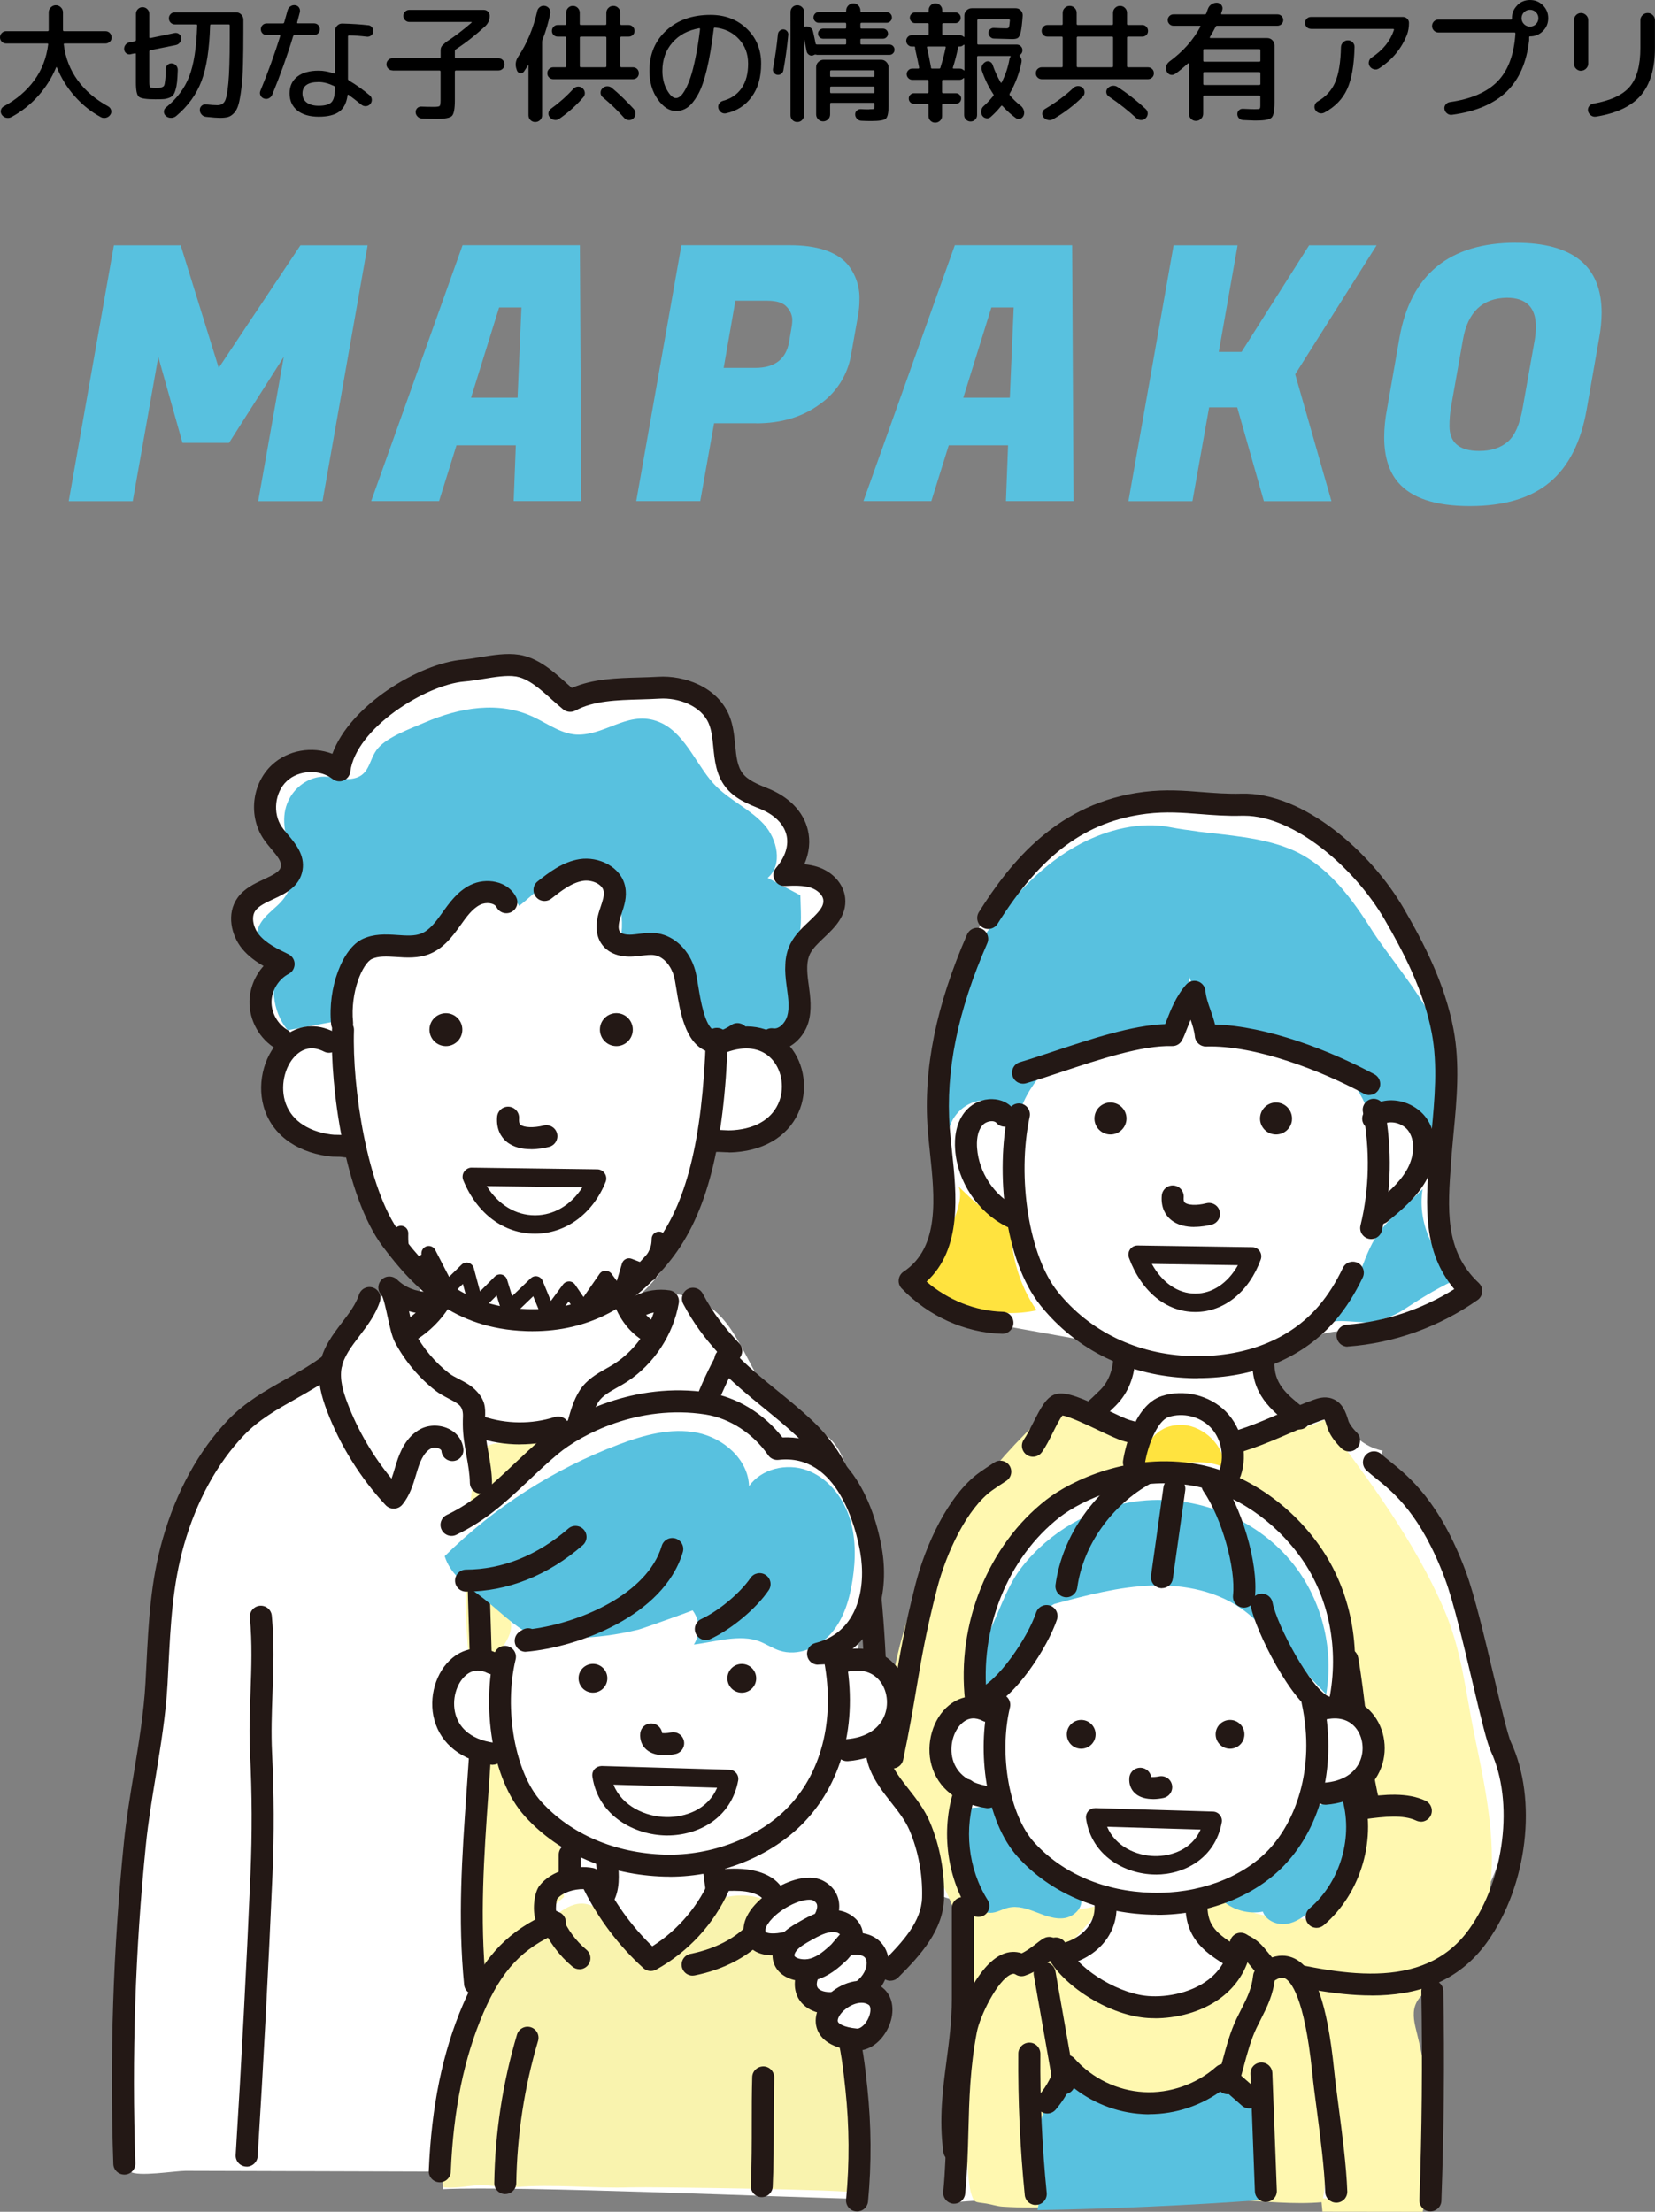 <?xml version="1.0" encoding="UTF-8"?><svg xmlns="http://www.w3.org/2000/svg" viewBox="0 0 255.75 341.85"><rect x="0" y="0" width="255.75" height="341.85" fill="#808080" stroke="none"/><defs><style>.j{fill:#fff;}.k{fill:#ffe33f;}.l{fill:#f9f3ae;}.m{fill:#58c1df;}.n{fill:#fff8b0;}.o{fill:#231815;}</style></defs><g id="a"/><g id="b"><g id="c"><g><path class="j" d="M53.09,120.14c-.03,.4-.04,.81-.02,1.23-.47-3.48-4.69-4.87-7.62-3.65-2.72,1.14-4.38,4.37-3.72,7.25,.52,2.26,2.26,4.18,2.35,6.5,.09,2.38-1.59,4.43-3.22,6.16-1.63,1.73-3.42,3.6-3.66,5.97-.24,2.37,2.15,5.01,4.31,4.01-2.1,4.08-1.22,9.49,2.06,12.7-2.31,3.45-2.27,8.3,.08,11.72s6.88,5.17,10.92,4.24c-1.26,.32,4.42,12.85,5.06,13.91,1.89,3.13,5.58,5.89,5.28,9.83-2.88-1.4-6.1-.26-8.1,2.12-2.34,2.79-2.9,6.69-5.81,8.92-2.48,1.9-6.37,2.45-9.09,4.52-6.57,4.99-11.23,12.34-14,20.04-4.76,13.23-3.45,27.52-5.45,41.1-1.95,13.26-3.03,26.65-3.23,40.06-.05,3.34-1.7,16.97,.88,18.87,1.16,.86,6.98-.11,8.55-.11,3.59,.01,7.18,.02,10.77,.03,27.61,.08,55.23,.16,82.84,.25h4.97c.05,.01-.51-11.44-.6-12.57-.34-4.36-.9-9.12,1.76-12.92,2.27-3.25,6.23-4.77,9.34-7.22,6.57-5.18,8.82-15.12,5.14-22.63-3.56-7.25-12.84-12.52-10.99-21.51,1.54-7.49,1.37-13.89,.73-21.58-.34-4.16-1.03-10.58-3.49-14-2.18-3.04-5.94-3.39-8.46-5.77-4.93-4.64-6.1-12.78-11.71-16.08-3.72-2.19-8.67-2.09-12.3,.25,8.29-5.34,11.1-16.24,11.79-25.6,4.15,2.02,9.73,.28,12.01-3.73,2.28-4.01,.9-9.69-2.96-12.22,2.09,.99,4.41-1.26,4.86-3.52,.45-2.27-.13-4.65,.35-6.9,.51-2.38,2.15-4.34,3.46-6.4,1.31-2.06,2.36-4.59,1.54-6.89-.7-1.98-2.84-2.66-4.74-2.52-.3-1.75,1.43-3.41,1.25-5.38-.17-1.89-1.45-3.63-3.21-4.36-1.1-.45-2.33-.51-3.47-.88-3.82-1.22-3.91-4.51-5.09-7.67-.94-2.52-2.86-4.86-5.03-6.43-4.99-3.61-12.38-3.95-17.44-.3-5.39-3.99-12.43-5.68-19.04-4.57-7.65,1.28-17.28,7.22-17.87,15.74Z"/><path class="j" d="M169.85,125.41c-1.42,.5-2.79,1.08-4.11,1.73-5.9,2.88-10.62,9.84-13.95,15.38-5.1,8.51-7.73,18.55-6.97,28.47,.36,4.75,1.43,9.47,1.28,14.23-.15,4.76-1.77,9.81-5.64,12.6,4.03,4.97,10.88,6.42,17.18,7.55,5.74,1.03,11.47,2.06,17.21,3.09-.18,1.36-4.04,10.73-6.13,10.21-1.55-.38-3.01-1.09-4.27-2.06-1.34,6.54-6.39,8.23-10.76,12.23-4.23,3.89-7.64,8.65-9.2,14.23-1.43,5.13-3.49,10.1-4.43,15.36-.4,2.23-.34,4.52-.89,6.72-.6,2.36-2.04,4.54-2.28,7-.16,1.6,.3,3.18,.76,4.72,1.3,4.38,2.36,11.56,5.52,15.02,1.22,1.34,10.78,3.78,11.17,2.24-1.18,4.64-2.36,9.85-2.23,14.67,.09,3.34,1.3,6.41,1.45,9.78,.06,1.4,.38,21.86,.4,21.86,5.47-.05,64.39-2.53,64.51-.28-.47-8.64-.95-17.28-1.42-25.92-.48-8.67,5.75-12.4,10.48-18.66,4.98-6.59,6.63-15.47,4.73-23.47-.94-3.95-3.42-6.93-4.25-10.78-1.02-4.75-1.06-9.61-2.54-14.28-1.1-3.49-2.79-7.19-4.34-10.49-.47-1.01-8.21-10.27-8.59-9.2,.37-1.05,.75-2.09,1.12-3.14-1.82-.35-3.5-1.35-4.68-2.78-.4,.48-.8,.96-1.19,1.44-1-1.72-2-3.44-3-5.16-2.02,.35-3.94,1.29-5.44,2.68-1.88-3.98-5.43-8.8-1.07-11.82,2.89-2,6.99-2.78,10.44-3.04,2.6-.19,5-.51,7.52-1.23,1.01-.29,9.59-3.57,9.98-3.08-3.25-5.74-3.76-12.63-3.48-19.22,.28-6.59,1.27-13.19,.74-19.76-.96-11.85-7.14-23.18-16.57-30.42-5.88-4.51-12.96-7.38-20.29-8.39-5.51-.76-11.41,.07-16.75,1.97Z"/><path class="m" d="M84.34,136.56c-1.45,1.12-2.81,2.45-4.12,3.46-.89-1.67-2.66-2.84-4.55-2.99-1.89-.15-3.83,.72-4.97,2.23-1.4,1.85-1.73,4.62-3.77,5.74-2.38,1.31-5.28-.56-7.98-.29-4.38,.44-7.63,9.44-7.08,13.15-2.47,.46-4.94,.91-7.41,1.37-2.42-2.9-2.85-7.3-1.03-10.61-2.85,1.73-4.17-2.56-3.74-4.5,.56-2.54,2.91-3.49,4.27-5.38,3.61-5.01-2.19-10.3,.9-15.55,1.08-1.83,3.1-3.15,5.23-3.15,1.31,0,2.6,.47,3.91,.37,3.31-.27,2.84-2.94,4.42-4.78,1.52-1.77,5.09-3.04,7.2-3.95,5.37-2.31,11.5-3.43,16.97-.79,2.24,1.08,4.4,2.7,6.89,2.66,4.5-.08,7.99-4.05,12.75-1.79,3.88,1.85,5.57,7,8.54,9.88,2.23,2.16,5.18,3.48,7.27,5.76,2.09,2.29,2.96,6.29,.59,8.29,1.68,.9,3.36,1.79,5.05,2.69,.03,2.22,.33,4.77-.35,6.87-.55,1.71-2.18,2.1-1.93,4.5,.18,1.71,.9,3.31,1.16,5.01,.26,1.7-.1,3.69-1.54,4.62-1.02,.66-2.33,.62-3.55,.57l-7.68-.36c-5.14-.24-3.83-5.81-3.92-9.42-.05-1.84-.54-3.83-2.01-4.93-1.17-.88-2.77-1.03-4.2-.73s-2.75,1-4.05,1.68c1.16-3.36,.38-9.04-2.93-11.01-3.12-1.86-5.85-.53-8.33,1.39Z"/><path class="m" d="M185.08,128.5c-1.45-.18-2.88-.38-4.27-.65-4.62-.91-9.65,.38-13.77,2.53-5.77,3.02-10.3,7.95-14.16,13.19-3.06,4.15-6.36,8.51-6.8,13.7-.5,5.94-.54,12.16,.45,18.06,.18-2.62,2.43-4.95,5.04-5.22,2.61-.28,5.3,1.53,6.02,4.06-1.03-3.56,4.42-10.25,7.37-11.66,2.06-.98,4.41-1.08,6.68-1.16,2.28-.08,4.63-.17,6.68-1.15,2.78-1.32,5.68-6.2,5.43-9.3,1.13,2.97,2.26,5.94,3.39,8.91-.54-1.41,13.37,1.03,14.56,1.61,4.89,2.41,8.24,5.99,9.98,11.04,4.12-1.37,9.05,.35,11.44,3.98-.08-5.48,1.04-12.6-1.17-17.59-2.3-5.19-6.61-10.05-9.75-14.77-3.23-5.15-7.14-10.59-12.99-12.92-4.32-1.73-9.35-2.05-14.13-2.64Z"/><path class="k" d="M148.29,183.55c-.12-.11-.23-.22-.35-.33,2.15,1.98-4.18,13.19-5.33,14.54,5.02,4.32,11.51,6.08,17.59,4.76-2.87-4.07-4.32-9.54-3.94-14.86-3.4,.73-5.53-1.8-7.97-4.11Z"/><path class="m" d="M218.39,185.2c-2.3,2.13-4.78,4.01-6.34,6.98-2.18,4.13-2.89,9.57-6.41,12.27,.86-.65,4.87,.11,6.13-.11,1.9-.33,3.55-.88,5.2-1.96,3.07-2,5.56-3.54,8.94-5.03-4.15-2.76-6.93-7.99-6.08-13.57-.47,.49-.95,.96-1.45,1.42Z"/><path class="n" d="M73.87,223.93c-2.39,13.85-2.77,28.33,.07,42.07,1.28,6.21-.66,13.86-.77,20.27-.06,3.71-.02,7.42,.13,11.13,.08,1.93,1.69,9.05,.71,10.49,3.72-5.44,8.15-10.4,13.14-14.7-1.15-11.14-.98-22.31-1.86-33.43-.88-11.26-.29-22.63,1.76-33.74,.21-1.15,.34-2.57-.6-3.26-.59-.43-1.4-.39-2.13-.32-2.66,.23-5.33,.46-7.99,.69l-2.47,.79Z"/><path class="n" d="M175.79,221.91l-12.18-5.21c-9.25,8.16-17.24,18.02-21.88,29.46-3.96,9.76-7.05,25.24-1.68,35.01,5.75,10.46,11.92,18.06,7.39,30.97,1.17-2.16,2.38-4.37,4.25-5.96s4.56-2.46,6.83-1.52c3.1,1.28,10.59-8.82,12.55-10.63-5.54,2.14-11.99,1.53-16.69-2.26-4.66-3.77-6.92-10.28-5.59-16.12-2.63-1.24-4.25-4.33-3.76-7.2s3.04-5.26,5.93-5.55c-1.79-7.87,0-16.49,4.76-23.01,4.77-6.52,12.44-10.82,20.49-11.49-1.17-1.57-1.15-3.92,.07-5.46l-.5-1Z"/><path class="n" d="M200.09,234.57c-2.81-2.51-6.38-4.17-10.11-4.69l.99-7.88c4.66,.29,9.4-.59,13.65-2.52,6.94,9.26,13.94,18.62,18.52,29.25,2.76,6.4,3.3,12.55,4.66,19.2,2.52,12.26,6.61,29.36-5.55,38.44-1.37,1.02-2.98,1.97-3.55,3.58-.5,1.39-.09,2.92,.27,4.35,2.26,8.98,2.57,18.45,.89,27.56-5.17,0-10.33-.01-15.5-.02-1.04-10.16-1.35-28.56-9.87-35.7-2.36-1.98-5.37-3.08-7.71-5.07-2.35-2-3.93-5.56-2.26-8.15,6.42-.66,13.03,.74,18.63,3.94,4.37-9.42,8.84-19.46,7.56-29.76-.42-3.34-1.43-6.57-2.44-9.78-1.84-5.86-3.69-11.72-5.53-17.58l-2.65-5.17Z"/><path class="o" d="M208.24,208.14c-.88,0-1.62-.68-1.69-1.57-.07-.94,.63-1.75,1.57-1.83,5.87-.45,11.57-2.34,16.61-5.49-4.92-5.85-4.39-13.02-3.88-19.98v-.16c.12-1.41,.25-2.83,.38-4.25,.47-5.02,.96-10.21,.03-15.15-1.24-6.57-4.39-12.58-7.3-17.6-4.62-7.95-13.94-16.03-21.7-16.03-.11,0-.22,0-.32,0-2.39,.07-4.48-.1-6.51-.26-2.69-.21-5.23-.41-8.23-.05-9.38,1.16-16.27,6.25-23.05,17.02-.5,.79-1.55,1.03-2.35,.53-.79-.5-1.03-1.55-.53-2.35,4.91-7.79,12.24-16.94,25.52-18.58,3.34-.41,6.17-.19,8.91,.03,1.94,.15,3.94,.31,6.14,.25,9.47-.26,19.96,8.92,25.07,17.72,3.06,5.27,6.36,11.6,7.7,18.68,1.02,5.41,.51,10.84,.01,16.1-.13,1.39-.26,2.79-.37,4.18v.16c-.56,7.41-1.03,13.81,4.27,18.79,.37,.35,.57,.85,.53,1.36-.04,.51-.3,.98-.72,1.27-5.93,4.15-12.82,6.64-19.95,7.18-.04,0-.09,0-.13,0Z"/><path class="o" d="M185.08,213.02c-.4,0-.81,0-1.22-.02-9.29-.3-17.48-4.28-23.05-11.2-5.64-7-6.98-20.7-5.02-29.91,.2-.92,1.1-1.51,2.02-1.31,.92,.2,1.5,1.1,1.31,2.02-2.02,9.45-.07,21.59,4.34,27.06,4.94,6.14,12.23,9.66,20.52,9.93,8.31,.26,15.37-2.51,19.87-7.82,1.38-1.63,2.61-3.58,3.66-5.79,.4-.85,1.42-1.21,2.27-.81,.85,.4,1.21,1.42,.81,2.27-1.18,2.48-2.57,4.67-4.13,6.52-4.96,5.85-12.51,9.04-21.36,9.04Z"/><path class="o" d="M211.89,191.51c-.13,0-.27-.02-.4-.05-.91-.22-1.47-1.14-1.25-2.05,1.37-5.61,1.5-11.69,.37-17.56-.18-.92,.43-1.81,1.35-1.99,.91-.17,1.81,.43,1.99,1.35,1.21,6.35,1.07,12.92-.41,19-.19,.78-.88,1.3-1.65,1.3Z"/><path class="o" d="M168.99,219.84c-.47,0-.93-.19-1.26-.56-.63-.7-.57-1.77,.12-2.4,.66-.6,1.33-1.21,2.2-2.08,1.26-1.28,1.94-3.03,2.01-5.21,.03-.94,.83-1.7,1.76-1.64,.94,.03,1.67,.82,1.64,1.76-.1,3.06-1.11,5.58-2.99,7.49-.93,.94-1.67,1.61-2.34,2.22-.33,.29-.73,.44-1.14,.44Z"/><path class="o" d="M200.79,220.95c-.37,0-.75-.12-1.07-.38l-.42-.34c-2.81-2.25-6-4.81-5.74-10,.05-.94,.86-1.66,1.78-1.61,.94,.05,1.66,.85,1.61,1.78-.17,3.45,1.88,5.1,4.47,7.17l.43,.35c.73,.59,.85,1.66,.26,2.39-.34,.42-.83,.63-1.33,.63Z"/><path class="o" d="M211.92,308.42c-5.83,0-11.85-1.4-17-2.6l-1.02-.24c-.91-.21-1.48-1.13-1.27-2.04,.21-.91,1.13-1.48,2.04-1.27l1.02,.24c10.8,2.52,24.23,5.65,31.37-4.38,5.46-7.67,6.92-19.71,3.33-27.43-.61-1.3-1.47-4.89-2.83-10.64-1.39-5.87-2.96-12.53-4.25-15.99-3.72-9.98-7.94-13.38-10.73-15.62-.51-.41-.98-.79-1.39-1.16-.7-.62-.77-1.7-.14-2.4,.62-.7,1.7-.77,2.4-.14,.38,.34,.8,.68,1.27,1.05,3.08,2.48,7.74,6.23,11.79,17.09,1.36,3.66,2.96,10.43,4.38,16.4,1.04,4.39,2.11,8.93,2.6,9.98,4.13,8.87,2.57,22.12-3.64,30.84-4.56,6.4-11.1,8.32-17.91,8.32Z"/><path class="o" d="M184.56,189.64c-1.24,0-2.61-.26-3.65-1.14-.72-.61-1.54-1.75-1.38-3.71,.08-.94,.91-1.64,1.83-1.56,.94,.08,1.63,.9,1.56,1.83-.05,.63,.13,.78,.19,.83,.41,.35,1.71,.5,3.3,.09,.91-.23,1.84,.32,2.07,1.23,.23,.91-.32,1.84-1.23,2.07-.59,.15-1.59,.35-2.69,.35Z"/><path class="o" d="M174.06,173.16c-.16,1.36-1.39,2.33-2.75,2.17-1.35-.16-2.33-1.39-2.17-2.74,.16-1.36,1.39-2.33,2.75-2.17s2.33,1.39,2.17,2.74Z"/><path class="o" d="M199.65,173.16c-.16,1.36-1.39,2.33-2.75,2.17-1.36-.16-2.33-1.39-2.17-2.74,.16-1.36,1.39-2.33,2.74-2.17,1.36,.16,2.33,1.39,2.17,2.74Z"/><path class="o" d="M154.9,206.15h-.05c-5.74-.16-11.39-2.72-15.51-7-.35-.36-.52-.86-.46-1.37,.06-.5,.33-.95,.75-1.23,5.63-3.73,4.81-11.51,4.08-18.38-.13-1.26-.26-2.48-.35-3.63-.7-9.31,1.3-19.16,6.09-30.12,.38-.86,1.38-1.25,2.24-.88,.86,.38,1.25,1.38,.88,2.24-4.57,10.44-6.47,19.77-5.81,28.51,.08,1.12,.21,2.3,.34,3.52,.73,6.83,1.61,15.19-3.92,20.28,3.33,2.86,7.53,4.54,11.78,4.66,.94,.03,1.68,.81,1.65,1.75-.03,.92-.78,1.65-1.7,1.65Z"/><path class="o" d="M137.93,273.35c-.12,0-.23-.01-.35-.04-.92-.19-1.51-1.09-1.32-2.01,.95-4.56,1.51-7.86,2.04-11.04,.79-4.7,1.48-8.77,3.2-15.5,1.47-5.73,4.95-13.67,9.89-17.2,.68-.49,1.4-.95,2.11-1.42l.15-.1c.79-.51,1.84-.29,2.35,.49,.51,.79,.29,1.84-.49,2.35l-.15,.1c-.68,.44-1.35,.88-2,1.34-3.93,2.8-7.14,9.69-8.57,15.28-1.69,6.59-2.37,10.59-3.15,15.22-.54,3.22-1.1,6.55-2.07,11.17-.17,.8-.88,1.35-1.66,1.35Z"/><path class="o" d="M186.33,225.31c-3.73,0-8-1.22-11.51-2.23l-1.18-.34c-.91-.26-2.27-.91-3.85-1.66-1.61-.77-4.5-2.14-5.61-2.3-.41,.51-1.07,1.82-1.48,2.65-.54,1.08-1.1,2.19-1.69,3.01-.54,.77-1.6,.95-2.37,.41-.77-.54-.95-1.6-.41-2.37,.44-.62,.94-1.62,1.43-2.58,1.15-2.27,2.05-4.07,3.56-4.44,1.63-.4,4.13,.7,8.04,2.56,1.32,.63,2.69,1.28,3.31,1.46l1.2,.34c3.76,1.08,8.45,2.42,11.85,2.03,3.2-.37,6.83-1.93,10.34-3.45,1.74-.75,3.39-1.46,4.99-2.03,.64-.23,1.69-.6,2.84-.22,1.7,.57,2.2,2.22,2.54,3.31l.06,.2c.05,.15,.29,.75,1.3,1.78,.66,.67,.65,1.75-.02,2.41-.67,.66-1.75,.65-2.41-.02-1.11-1.13-1.83-2.19-2.13-3.16l-.07-.21c-.09-.31-.26-.85-.4-1.07-.13,.03-.45,.15-.58,.19-1.49,.53-3.09,1.22-4.78,1.95-3.74,1.61-7.61,3.28-11.3,3.7-.54,.06-1.09,.09-1.66,.09Z"/><path class="o" d="M82.04,177.62c-1.29,0-2.71-.27-3.79-1.18-.74-.63-1.59-1.8-1.43-3.83,.08-.94,.9-1.63,1.83-1.56,.94,.08,1.63,.9,1.56,1.83-.06,.71,.16,.89,.23,.96,.53,.45,2.07,.5,3.57,.12,.91-.23,1.84,.32,2.07,1.23,.23,.91-.32,1.84-1.23,2.07-.61,.16-1.66,.37-2.81,.37Z"/><path class="o" d="M82.3,205.75c-.36,0-.72,0-1.08-.02-11.09-.39-17.16-6.51-22.07-13.06-5.87-7.83-8.15-24.66-7.85-33.56,.03-.94,.79-1.71,1.76-1.64,.94,.03,1.67,.82,1.64,1.76-.3,8.75,2.03,24.54,7.17,31.4,5.09,6.79,10.34,11.38,19.47,11.7,7.98,.28,14.22-2.81,19.67-9.73,5.03-6.4,7.52-16.3,8.07-32.09,.03-.94,.81-1.68,1.76-1.64,.94,.03,1.67,.82,1.64,1.76-.57,16.56-3.29,27.07-8.8,34.07-5.85,7.43-12.85,11.05-21.38,11.05Z"/><path class="o" d="M53.34,178.88c-.08,0-.17,0-.25-.02-.44-.07-.69-.07-1.02-.07-.38,0-.8,0-1.47-.1-5.11-.73-8.71-3.54-9.87-7.7-1.08-3.88,.23-8.41,3.12-10.77,2.25-1.83,5.08-2.1,7.76-.72,.84,.43,1.17,1.45,.74,2.29-.43,.84-1.45,1.17-2.29,.74-1.49-.76-2.86-.65-4.06,.33-1.86,1.52-2.71,4.62-1.99,7.23,.79,2.84,3.3,4.71,7.07,5.25,.43,.06,.68,.06,1,.06,.38,0,.82,0,1.5,.11,.93,.14,1.57,1.01,1.43,1.94-.13,.84-.85,1.45-1.68,1.45Z"/><path class="o" d="M112.6,178.1c-.35,0-.62-.02-.88-.03-.4-.02-.74-.05-1.43,0-.96,.07-1.75-.65-1.81-1.58-.06-.94,.65-1.75,1.58-1.81,.9-.06,1.41-.03,1.86,0,.4,.02,.75,.05,1.46,0,3.57-.27,6.07-1.87,7.05-4.5,.85-2.29,.31-5.02-1.31-6.64-1.61-1.61-4.04-1.93-6.84-.9-.88,.33-1.86-.12-2.18-1.01-.33-.88,.12-1.86,1.01-2.18,4.06-1.5,7.86-.88,10.43,1.69,2.57,2.57,3.4,6.68,2.09,10.23-1.45,3.89-5.08,6.34-9.98,6.71-.42,.03-.76,.04-1.04,.04Z"/><path class="o" d="M19.21,336.11c-.91,0-1.67-.72-1.7-1.64-.58-16.53-.03-33.26,1.64-49.74,.36-3.6,.97-7.25,1.55-10.78,.75-4.57,1.53-9.3,1.78-13.87,.05-.91,.1-1.83,.14-2.73,.34-6.65,.65-12.93,2.52-19.49,2.08-7.31,5.58-13.67,10.12-18.41,2.62-2.74,5.79-4.53,8.85-6.25,2.04-1.15,4.16-2.35,6.03-3.8,.74-.57,1.81-.44,2.39,.3,.57,.74,.44,1.81-.3,2.39-2.07,1.6-4.29,2.85-6.44,4.07-2.98,1.68-5.79,3.27-8.06,5.64-4.16,4.34-7.37,10.21-9.3,16.99-1.76,6.18-2.07,12.28-2.4,18.73-.05,.91-.09,1.83-.14,2.75-.26,4.75-1.06,9.58-1.82,14.24-.57,3.48-1.17,7.08-1.52,10.57-1.66,16.32-2.2,32.9-1.63,49.27,.03,.94-.7,1.73-1.64,1.76h-.06Z"/><path class="o" d="M137.61,306.15c-.44,0-.87-.17-1.21-.5-.66-.67-.66-1.74,0-2.41,3.15-3.14,5.99-6.26,6.09-9.95,.1-3.53-.56-7.1-1.91-10.32-.65-1.56-1.73-2.93-2.87-4.38-1.22-1.55-2.47-3.15-3.26-5.08-1.04-2.55-.92-5.63-.82-8.35,.04-.97,.07-1.88,.05-2.71-.12-5.55-.41-10.61-.88-15.46-.09-.94,.59-1.77,1.53-1.86,.94-.08,1.77,.6,1.86,1.53,.48,4.93,.77,10.07,.89,15.71,.02,.93-.02,1.89-.06,2.91-.1,2.49-.2,5.06,.57,6.93,.61,1.49,1.67,2.84,2.79,4.27,1.23,1.57,2.5,3.19,3.33,5.17,1.54,3.66,2.29,7.72,2.18,11.73-.14,4.94-3.58,8.76-7.09,12.26-.33,.33-.77,.5-1.2,.5Z"/><path class="o" d="M132.81,239.86c-.79,0-1.49-.55-1.66-1.35-1.5-7.1-3.29-12.08-8.01-16.52-1.62-1.52-3.39-2.96-5.1-4.36-2.43-1.98-4.94-4.03-7.17-6.41-.64-.69-.61-1.76,.08-2.4,.69-.64,1.76-.61,2.4,.08,2.07,2.21,4.38,4.1,6.84,6.1,1.76,1.43,3.58,2.92,5.28,4.52,5.92,5.57,7.7,12.1,9.01,18.3,.19,.92-.39,1.82-1.31,2.01-.12,.03-.24,.04-.35,.04Z"/><path class="o" d="M119.68,162.36c-.22,0-.45-.02-.68-.05-.93-.14-1.57-1.01-1.42-1.94,.14-.93,1.01-1.57,1.94-1.42,.9,.14,1.84-.89,2.13-1.89,.38-1.28,.17-2.77-.05-4.35l-.06-.44c-.29-2.14-.41-4.4,.61-6.42,.7-1.39,1.86-2.49,2.88-3.45,1.43-1.36,2.3-2.24,2.2-3.28-.09-.87-1.04-1.62-1.93-1.91-1.15-.37-2.55-.34-4-.27-.7,.04-1.31-.34-1.61-.95-.3-.61-.21-1.34,.23-1.85,1.43-1.68,2.01-3.5,1.61-5.1-.42-1.71-1.89-3.15-4.13-4.05-1.85-.74-3.92-1.57-5.31-3.38-1.44-1.87-1.66-4.13-1.86-6.13-.13-1.33-.26-2.59-.7-3.64-1.16-2.77-4.71-4.04-7.6-3.86-.97,.06-1.98,.09-3,.12-3.55,.1-7.21,.2-10,1.72-.61,.33-1.35,.26-1.89-.17-.58-.47-1.17-1-1.78-1.54-1.79-1.61-3.64-3.27-5.58-3.56-1.37-.21-3.24,.09-5.05,.39-1,.16-1.95,.32-2.84,.39-6.04,.51-16.8,7.24-17.66,13.95-.08,.61-.47,1.12-1.04,1.36-.57,.23-1.21,.14-1.69-.23-1.99-1.56-5.24-1.41-7.08,.32-1.85,1.73-2.21,4.95-.79,7.05,.27,.4,.62,.81,.99,1.25,1.16,1.39,2.61,3.12,2.24,5.43-.43,2.61-2.71,3.67-4.54,4.52-1.15,.53-2.23,1.04-2.75,1.77-.72,1.01-.28,2.68,.56,3.71,1.1,1.35,2.85,2.2,4.54,3.02,.58,.28,.95,.86,.96,1.51,0,.64-.34,1.24-.91,1.53-1.55,.81-2.62,2.53-2.66,4.27-.04,1.75,.95,3.51,2.46,4.4,.81,.47,1.09,1.51,.61,2.33-.47,.81-1.51,1.09-2.33,.61-2.59-1.51-4.22-4.42-4.14-7.42,.05-2,.85-3.93,2.17-5.4-1.2-.69-2.39-1.55-3.33-2.7-1.66-2.03-2.44-5.38-.7-7.83,1.04-1.47,2.66-2.22,4.09-2.88,1.54-.72,2.49-1.2,2.62-1.99,.12-.72-.48-1.5-1.49-2.7-.4-.48-.82-.98-1.19-1.53-2.38-3.51-1.82-8.54,1.28-11.44,2.49-2.33,6.23-2.93,9.35-1.73,2.74-7.51,13.44-13.99,20.16-14.56,.77-.06,1.65-.21,2.58-.36,2.07-.34,4.21-.69,6.11-.39,2.93,.45,5.27,2.55,7.33,4.39,.28,.25,.56,.5,.83,.74,3.25-1.42,6.91-1.52,10.47-1.62,.98-.03,1.95-.05,2.88-.11,3.98-.24,9.09,1.52,10.95,5.94,.64,1.52,.79,3.1,.94,4.62,.17,1.77,.33,3.3,1.17,4.39,.83,1.07,2.31,1.67,3.87,2.3,3.3,1.32,5.49,3.59,6.18,6.39,.43,1.75,.24,3.58-.54,5.34,.7,.07,1.39,.19,2.06,.41,2.37,.77,4.04,2.66,4.26,4.81,.28,2.75-1.67,4.6-3.24,6.09-.9,.85-1.74,1.65-2.18,2.51-.57,1.13-.52,2.6-.27,4.44l.06,.43c.24,1.78,.52,3.79-.06,5.77-.66,2.24-2.74,4.34-5.23,4.34Z"/><path class="o" d="M71.43,159.44c-.16,1.4-1.43,2.4-2.82,2.23-1.39-.16-2.39-1.43-2.23-2.82s1.43-2.39,2.82-2.23c1.4,.16,2.39,1.43,2.23,2.82Z"/><path class="o" d="M97.77,159.44c-.16,1.4-1.43,2.4-2.82,2.23-1.39-.16-2.39-1.43-2.23-2.83,.16-1.39,1.43-2.39,2.82-2.23,1.4,.16,2.39,1.43,2.23,2.82Z"/><path class="o" d="M62.54,207.87c-.6,0-1.19-.32-1.5-.89-.45-.83-.14-1.86,.68-2.31,2.14-1.16,3.97-2.94,5.13-5,.46-.82,1.5-1.11,2.32-.65,.82,.46,1.11,1.5,.65,2.32-1.5,2.65-3.73,4.84-6.47,6.32-.26,.14-.54,.21-.81,.21Z"/><path class="o" d="M101.04,207.87c-.23,0-.47-.05-.69-.15-2.24-1-4.14-3.03-5.21-5.57-.36-.87,.04-1.86,.91-2.23,.87-.36,1.86,.04,2.23,.91,.74,1.76,2,3.14,3.46,3.79,.86,.38,1.24,1.39,.86,2.25-.28,.63-.9,1.01-1.55,1.01Z"/><path class="o" d="M52.86,159.84c-.86,0-1.6-.65-1.69-1.53-.56-5.58,1.73-11.75,4.9-13.2,1.7-.78,3.47-.73,5.29-.6,1.41,.1,2.71,.19,3.74-.23,1.24-.49,2.21-1.75,3.17-3.1,1.17-1.64,2.43-3.42,4.43-4.4,2.37-1.17,5.78-.68,7.07,1.91,.42,.84,.08,1.86-.76,2.28-.84,.42-1.86,.08-2.28-.76-.32-.64-1.59-.83-2.52-.37-1.23,.6-2.14,1.89-3.11,3.25-1.27,1.78-2.63,3.52-4.73,4.36-1.75,.7-3.58,.57-5.19,.46-1.46-.1-2.72-.14-3.69,.3-1.47,.67-3.39,5.17-2.93,9.77,.09,.94-.59,1.77-1.52,1.86-.06,0-.11,0-.17,0Z"/><path class="o" d="M110.79,162.77c-.61,0-1.19-.12-1.74-.35-3.19-1.36-3.96-6.06-4.52-9.49-.13-.82-.26-1.59-.38-2.04-.4-1.44-1.49-3.01-3.02-3.26-.59-.1-1.28,0-2.02,.08-.4,.05-.81,.1-1.21,.13-2.09,.14-3.78-.47-4.78-1.73-1.04-1.32-1.21-3.12-.5-5.36l.2-.6c.3-.9,.59-1.75,.46-2.41-.22-1.14-1.9-1.8-3.19-1.59-1.77,.28-3.43,1.59-4.89,2.74-.74,.58-1.81,.46-2.39-.28-.58-.74-.46-1.81,.28-2.39,1.7-1.34,3.82-3.01,6.47-3.43,2.91-.46,6.45,1.16,7.06,4.3,.3,1.54-.16,2.92-.57,4.14l-.18,.55c-.33,1.05-.36,1.86-.08,2.23,.26,.33,.98,.5,1.87,.44,.34-.02,.68-.07,1.03-.11,.9-.11,1.92-.24,2.99-.07,2.66,.44,4.91,2.68,5.75,5.71,.17,.63,.31,1.44,.46,2.39,.36,2.2,1.03,6.28,2.5,6.91,.74,.31,1.95-.4,2.61-.85,.77-.53,1.83-.33,2.36,.44,.53,.77,.33,1.83-.44,2.36-1.48,1.01-2.86,1.52-4.12,1.52Z"/><path class="o" d="M84.86,204.48s-.09,0-.14,0c-.41-.05-.75-.32-.91-.69l-1.41-3.44-3,2.88c-.28,.27-.69,.38-1.07,.28-.38-.1-.68-.39-.8-.76l-.78-2.52-2.35,2.36c-.29,.29-.7,.4-1.09,.29s-.7-.41-.8-.8l-.98-3.63-1.63,1.6c-.26,.25-.62,.36-.97,.31-.36-.06-.66-.28-.83-.6l-1.96-3.79s-.09,.05-.14,.08c-1.06,.55-2.7,.57-3.76-.45-1.39-1.34-1.46-3.3-1.42-5.03,.01-.63,.53-1.13,1.16-1.11,.63,.01,1.12,.53,1.11,1.16-.03,1.31,0,2.65,.73,3.34,.17,.17,.53,.23,.86,.16,.29-.06,.44-.19,.45-.23-.08-.55,.25-1.09,.77-1.26,.53-.17,1.1,.06,1.35,.55l2.15,4.17,1.92-1.88c.29-.28,.71-.39,1.09-.28,.39,.11,.69,.41,.8,.8l.97,3.61,2.29-2.3c.28-.28,.69-.39,1.07-.3,.39,.1,.69,.39,.81,.77l.79,2.56,2.88-2.76c.27-.26,.65-.37,1.02-.29,.37,.08,.67,.33,.81,.68l1.28,3.11,1.88-2.55c.22-.3,.59-.46,.93-.46,.37,0,.71,.19,.92,.49l1.31,1.92,2.48-3.58c.21-.3,.55-.48,.91-.49,.38,.03,.71,.17,.93,.46l.83,1.12,.79-2.68c.09-.3,.3-.56,.59-.7,.28-.14,.61-.16,.91-.04l1.87,.72c.17-.69,.42-1.19,.64-1.62,.32-.62,.57-1.11,.58-2.18,0-.62,.51-1.12,1.13-1.12h0c.63,0,1.13,.52,1.12,1.14-.01,1.61-.46,2.49-.82,3.19-.32,.62-.57,1.11-.58,2.18,0,.37-.19,.72-.5,.93-.31,.21-.7,.25-1.04,.12l-2.09-.8-1.09,3.68c-.12,.41-.47,.72-.89,.8-.43,.08-.85-.1-1.11-.44l-1.24-1.68-2.51,3.63c-.21,.31-.56,.49-.93,.49h0c-.37,0-.72-.19-.93-.49l-1.34-1.96-2.13,2.88c-.22,.29-.56,.46-.91,.46Z"/><path class="o" d="M211.59,169.26c-.27,0-.55-.07-.81-.21-6.47-3.51-16.76-7.54-24.39-7.3-.87,.03-1.65-.64-1.74-1.52-.1-.93-.37-1.77-.66-2.62-.2,.47-.38,.94-.55,1.37-.29,.74-.53,1.37-.81,1.86-.31,.54-.9,.87-1.52,.84-4.66-.13-11.26,2.07-17.1,4.01-1.95,.65-3.79,1.26-5.44,1.74-.9,.26-1.85-.25-2.11-1.15-.26-.9,.25-1.85,1.15-2.11,1.59-.47,3.41-1.07,5.33-1.71,5.67-1.88,12.04-4,17.12-4.17,.07-.17,.14-.35,.21-.54,.62-1.6,1.47-3.8,3.04-5.58,.45-.5,1.15-.7,1.79-.49,.64,.2,1.1,.77,1.17,1.44,.11,1.07,.44,2,.79,2.99,.25,.71,.51,1.44,.7,2.24,8.06,.23,17.88,4.05,24.64,7.7,.83,.45,1.13,1.48,.68,2.31-.31,.57-.89,.89-1.5,.89Z"/><path class="o" d="M213.31,189.2c-.49,0-.98-.21-1.31-.62-.6-.73-.49-1.8,.23-2.39,1.95-1.6,3.96-3.26,5.16-5.36,.9-1.57,1.52-4.07,.32-5.94-.5-.77-1.46-1.32-2.47-1.41-.43-.04-1.25-.02-1.8,.57-.64,.69-1.72,.72-2.4,.08-.69-.64-.72-1.72-.08-2.4,1.12-1.2,2.8-1.8,4.59-1.64,2.04,.18,3.97,1.32,5.03,2.96,1.67,2.59,1.58,6.31-.22,9.46-1.51,2.65-3.87,4.59-5.95,6.31-.32,.26-.7,.39-1.08,.39Z"/><path class="o" d="M156.25,189.74c-.26,0-.52-.06-.77-.19-4.42-2.25-7.51-6.9-7.88-11.84-.14-1.8,.07-4.34,1.8-6.19,.99-1.06,2.45-1.68,3.95-1.64,1.29,.03,2.43,.54,3.21,1.45,.61,.71,.54,1.78-.17,2.4-.71,.61-1.79,.54-2.4-.17-.19-.21-.49-.27-.71-.27-.52,0-1.07,.22-1.4,.57-.94,1-.96,2.68-.89,3.6,.28,3.78,2.65,7.34,6.03,9.07,.84,.43,1.17,1.45,.74,2.29-.3,.59-.9,.93-1.52,.93Z"/><path class="o" d="M74.31,230.86c-.93,0-1.68-.74-1.7-1.67-.02-1.37-.26-2.73-.52-4.17-.28-1.55-.56-3.15-.57-4.84,0-.48,0-.89,.02-1.25q.04-1.17-.54-1.73c-.36-.35-1.03-.7-1.68-1.04-.68-.36-1.39-.72-2.01-1.21-2.55-1.98-4.7-4.54-6.24-7.41-.51-.95-.83-2.43-1.17-4.01-.24-1.1-.63-2.93-.93-3.35-.67-.65-.67-1.7-.01-2.38,.65-.67,1.76-.66,2.43,0h0c1.22,1.18,2.89,1.86,4.59,1.86,.01,0,.03,0,.04,0,.94,0,1.7,.76,1.7,1.69,0,.94-.75,1.7-1.69,1.71-.97,0-1.91-.13-2.83-.4,.01,.05,.02,.11,.04,.16,.25,1.15,.56,2.59,.84,3.12,1.31,2.45,3.16,4.64,5.33,6.33,.38,.29,.92,.58,1.49,.87,.87,.45,1.76,.92,2.48,1.61,1.67,1.62,1.63,2.86,1.58,4.3-.01,.32-.02,.68-.02,1.1,.01,1.41,.26,2.8,.52,4.28,.27,1.51,.54,3.06,.57,4.7,.02,.94-.73,1.71-1.67,1.73h-.03Z"/><path class="o" d="M60.83,233.17c-.47,0-.92-.2-1.24-.54-3.89-4.18-7.03-9.21-9.06-14.55-.8-2.11-1.56-4.63-1.09-7.24,.46-2.56,1.96-4.53,3.41-6.43,1.1-1.44,2.14-2.81,2.63-4.31,.29-.89,1.25-1.38,2.14-1.09,.89,.29,1.38,1.25,1.09,2.14-.67,2.06-1.93,3.72-3.16,5.33-1.26,1.66-2.45,3.22-2.77,4.98-.32,1.79,.28,3.74,.92,5.42,1.6,4.2,3.93,8.18,6.8,11.66,.18-.49,.34-1.02,.5-1.56,.08-.28,.17-.57,.26-.85,.53-1.7,1.5-4.1,3.75-5.27,1.38-.71,3.18-.67,4.58,.11,1.19,.66,1.92,1.77,2.02,3.03,.07,.94-.63,1.75-1.57,1.82-.94,.07-1.75-.63-1.82-1.57-.01-.14-.18-.25-.28-.31-.4-.23-.99-.25-1.35-.06-.85,.44-1.51,1.48-2.06,3.26-.08,.26-.16,.53-.24,.8-.45,1.51-.96,3.22-2.13,4.63-.31,.37-.77,.59-1.26,.61h-.04Z"/><path class="o" d="M86.69,271.35c-.06,0-.12,0-.19-.01-.93-.1-1.61-.94-1.51-1.88,.69-6.25,.39-12.65,.11-18.84-.41-9-.84-18.32,1.69-27.54l.94-3.43c.42-1.52,.89-3.25,1.88-4.79,1.06-1.64,2.67-2.55,4.09-3.35,.46-.26,.92-.51,1.34-.8,2.79-1.83,4.94-4.67,5.99-7.85-.45,.09-.89,.24-1.3,.43-.85,.41-1.86,.05-2.27-.8-.41-.85-.05-1.86,.8-2.27,1.6-.77,3.46-1.05,5.22-.78,.45,.07,.86,.32,1.12,.69,.27,.37,.37,.83,.29,1.29-.85,4.88-3.84,9.42-7.98,12.13-.49,.32-1.01,.62-1.54,.91-1.18,.67-2.3,1.29-2.9,2.23-.71,1.1-1.09,2.49-1.46,3.85l-.94,3.43c-2.38,8.7-1.99,17.34-1.57,26.48,.29,6.32,.59,12.85-.13,19.36-.1,.87-.83,1.52-1.69,1.52Z"/><path class="o" d="M105.23,232.15c-.6,0-1.16-.32-1.47-.84-1.41-2.41-3.09-4.68-4.98-6.74-.38-.41-.8-.57-1.31-.51-.83,.09-1.73,.75-2.24,1.63-.47,.81-1.51,1.1-2.32,.63-.81-.47-1.1-1.51-.63-2.32,1.05-1.83,2.89-3.1,4.81-3.32,1.59-.18,3.08,.39,4.19,1.59,1.13,1.23,2.18,2.52,3.16,3.87,1.61-6.63,3.7-12.17,6.46-17.12-2.06-2.29-3.71-4.46-5.32-7.49-.44-.83-.12-1.86,.71-2.3,.83-.44,1.86-.12,2.3,.71,1.65,3.12,3.32,5.18,5.65,7.69,.51,.55,.6,1.37,.22,2.02-3.43,5.83-5.83,12.55-7.57,21.14-.14,.69-.69,1.23-1.39,1.34-.09,.02-.19,.02-.28,.02Z"/><path class="o" d="M73.41,308.3c-.87,0-1.61-.66-1.69-1.54-1-10.27-.32-19.87,.39-30.02,.13-1.83,.26-3.67,.38-5.53,.41-6.29,.19-12.8-.01-19.1-.2-6.08-.41-12.36-.07-18.54,.05-.94,.85-1.67,1.79-1.61,.94,.05,1.66,.85,1.6,1.79-.33,6.03-.13,12.24,.07,18.25,.21,6.38,.43,12.98,0,19.43-.12,1.86-.25,3.71-.38,5.55-.71,10.01-1.37,19.46-.4,29.46,.09,.93-.59,1.77-1.53,1.86-.06,0-.11,0-.17,0Z"/><path class="o" d="M80.37,223.25c-2.32,0-4.64-.38-6.84-1.13-.89-.3-1.36-1.27-1.06-2.16,.3-.89,1.27-1.36,2.16-1.06,3.57,1.22,7.52,1.26,11.12,.11,.89-.28,1.85,.21,2.14,1.1,.29,.89-.21,1.85-1.1,2.14-2.07,.66-4.25,.99-6.42,.99Z"/><path class="o" d="M211.54,280.59c-.76,0-1.46-.52-1.65-1.29-1.05-4.26-1.59-8.9-2.11-13.39-.3-2.57-.6-5.21-1-7.73l-47.4,.23c-.76,5.58-2.29,11.02-4.54,16.18-.38,.86-1.38,1.25-2.24,.88-.86-.38-1.25-1.38-.88-2.24,2.32-5.31,3.83-10.93,4.46-16.7,.09-.86,.82-1.51,1.68-1.51l50.35-.24h0c.82,0,1.53,.59,1.67,1.4,.54,3.03,.91,6.24,1.27,9.34,.51,4.38,1.03,8.91,2.03,12.97,.23,.91-.33,1.83-1.24,2.06-.14,.03-.27,.05-.41,.05Z"/><path class="j" d="M119.16,224.91c-2.16-4.55-7.23-6.83-12.06-7.11-5.83-.33-11.2-.69-16.43,2.56-3.72,2.31-6.78,5.52-9.98,8.52-3.2,3-6.67,5.88-10.82,7.28-.7,.24,3.03,7.88,3.44,8.55,1.76,2.87,6.39,3.71,5.58,7.4-.4,1.81-2.69,4.32-3.09,6.13,.22-1.01-4.2,.08-4.55,.29-1.44,.86-2.56,2.38-2.7,4.07-.21,2.39,1.24,4.73,3.26,6.02,2.02,1.29,4.52,1.65,6.92,1.48-1.23,.09,.3,4.84,.55,5.32,.79,1.5,2.05,3.13,3.24,4.33,1.87,1.89,4.03,3.45,6.23,4.91,1.48,.98,3.18,1.71,4.47,2.94,2.14,2.04,.32,3.57-.94,5.74-.21,.36-.44,.74-.79,.97-.61,.4-1.46,.23-2.05-.2-.59-.43-.98-1.07-1.36-1.7,.24,.4-8.07,6.14-8.81,6.98-2.86,3.25-4.67,7.32-6.1,11.37-3.12,8.85-4.73,18.22-4.74,27.6,11.63-.56,54.64,1.33,64.22,1.49-.13-9.47-.3-19.17-3.62-28.04-2.71-7.23-7.48-13.67-13.62-18.36-.68,.4-1.33,.81-2.05,1.12-.69-1.8-4.05-2.74-3.29-5.16,.41-1.33,2.26-1.26,3.26-1.68,1.49-.62,2.91-1.39,4.24-2.29,2.67-1.8,5-4.12,6.82-6.78,.48-.71,4.62-8.06,3.71-8.53,2.87,1.48,6.73,.7,8.8-1.79,1.99-2.4,2.22-6.47,.17-8.93-1.14-1.36-5.85-5.27-7.79-3.81,4.23-3.19,5.81-8.85,5.4-14.11-.46-5.88-3.8-11.46-8.76-14.65l-6.74-1.95Z"/><path class="m" d="M107.51,249.7c-.13-.28-.29-.55-.48-.8,.02,.03-7.63,2.79-8.39,2.98-3.25,.8-6.58,1.23-9.93,1.3-2.54,.05-5.47,.24-7.7-1.11-2.41-1.45-4.68-3.85-6.99-5.54-2.2-1.61-4.52-3.4-5.3-6.01,7.62-7.54,16.84-13.46,26.87-17.25,3.88-1.47,8.07-2.63,12.14-1.83,4.07,.81,7.9,4.12,8.02,8.27,1.91-2.72,5.81-3.61,8.93-2.48,3.12,1.13,5.44,3.95,6.52,7.09,1.08,3.14,1.05,6.57,.55,9.85-.45,2.97-1.33,5.98-3.28,8.25-1.96,2.27-5.2,3.63-8.04,2.69-1.04-.35-1.97-.97-2.98-1.38-3.04-1.24-7.08,.08-10.23,.45,.86-1.31,.95-3.07,.29-4.48Z"/><path class="l" d="M83.36,298.14c-.62,.49-1.23,1.01-1.91,1.47-5.92,3.99-9.17,10.53-10.86,17.29-1.63,6.53-2.77,14.44-2.13,21.16,2.18,.29,4.27-.4,6.43-.31,1.63,.07,2.95,.46,4.62,.31,6.09-.54,12,.22,18,.02,2.89-.09,34.77,.35,34.7,.85,.06-.48,.12-.96,.16-1.45,.81-8.2-.29-16.59-3.2-24.3-1.28-3.4-3.53-5.97-4.89-9.21-1.21-2.88-1.42-6.24-3.63-8.62-2.73-2.94-7.56-2.98-11.14-1.18-3.58,1.8-6.21,5.01-8.72,8.14-2.03-.74-3.5-2.48-4.91-4.12-1.41-1.64-2.98-3.33-5.08-3.86-2.85-.73-5.41,2.2-7.45,3.82Z"/><path class="o" d="M103.5,290.06c-.28,0-.55,0-.83-.01-8.66-.25-16.31-3.55-21.53-9.29-5.34-5.88-6.61-17.37-4.76-25.08,.22-.91,1.14-1.47,2.05-1.25,.91,.22,1.48,1.14,1.25,2.05-1.85,7.69-.07,17.55,3.97,21.99,4.59,5.05,11.38,7.95,19.11,8.18,7.21,.19,14.51-2.62,19.06-7.37,5.39-5.65,7.34-14.18,5.35-23.41-.2-.92,.38-1.82,1.3-2.02,.92-.2,1.82,.38,2.02,1.3,2.24,10.35-.03,20-6.22,26.48-5.01,5.25-12.91,8.44-20.79,8.44Z"/><path class="o" d="M93.84,259.65c-.14,1.22-1.25,2.09-2.47,1.95-1.22-.14-2.09-1.25-1.95-2.47,.14-1.22,1.25-2.09,2.47-1.95,1.22,.14,2.09,1.25,1.95,2.46Z"/><path class="o" d="M116.84,259.66c-.14,1.22-1.25,2.09-2.47,1.95-1.22-.14-2.09-1.25-1.95-2.47,.14-1.22,1.25-2.09,2.47-1.95,1.22,.14,2.09,1.25,1.95,2.47Z"/><path class="o" d="M102.68,271.29c-.95,0-2.03-.19-2.82-.9-.69-.62-1.01-1.5-.92-2.48,.09-.93,.91-1.62,1.86-1.53,.81,.08,1.42,.71,1.52,1.48,.29,.03,.77,.03,1.35-.09,.92-.2,1.82,.39,2.02,1.31,.19,.92-.39,1.82-1.31,2.02-.38,.08-1.01,.18-1.7,.18Z"/><path class="o" d="M76.16,272.77c-.08,0-.16,0-.24-.02-4.55-.65-7.76-3.16-8.79-6.88-.97-3.47,.21-7.52,2.79-9.63,2.03-1.66,4.59-1.9,7.01-.66,.84,.43,1.17,1.45,.74,2.29-.43,.83-1.45,1.17-2.29,.74-1.22-.62-2.34-.54-3.32,.26-1.56,1.27-2.28,3.89-1.67,6.08,.47,1.7,1.89,3.84,6,4.43,.93,.13,1.58,1,1.44,1.92-.12,.85-.85,1.46-1.68,1.46Z"/><path class="o" d="M130.88,272.2c-.88,0-1.63-.68-1.69-1.57-.07-.94,.63-1.75,1.57-1.82,3.03-.23,5.15-1.57,5.97-3.79,.71-1.92,.27-4.21-1.09-5.57-1.34-1.35-3.38-1.61-5.75-.74-.88,.32-1.86-.12-2.18-1.01-.33-.88,.12-1.86,1.01-2.18,3.63-1.34,7.03-.78,9.33,1.52,2.3,2.3,3.05,5.98,1.87,9.16-1.29,3.48-4.54,5.67-8.9,6-.04,0-.09,0-.13,0Z"/><path class="o" d="M81.24,255.31c-.69,0-1.31-.42-1.58-1.06-.28-.69-.08-1.49,.5-1.96,.23-.19,.48-.34,.75-.47,.44-.2,.91-.2,1.32-.04,7.37-.98,17.81-5.37,20.03-12.85,.27-.9,1.21-1.41,2.11-1.15,.9,.27,1.41,1.21,1.15,2.11-2.95,9.94-16.37,14.72-24.14,15.4-.05,0-.1,0-.15,0Z"/><path class="o" d="M109.07,253.49c-.64,0-1.25-.36-1.54-.98-.4-.85-.03-1.86,.82-2.26,2.75-1.29,6.03-4.03,7.63-6.37,.53-.77,1.59-.97,2.36-.44,.78,.53,.97,1.59,.44,2.36-1.93,2.83-5.72,6-9,7.53-.23,.11-.48,.16-.72,.16Z"/><path class="o" d="M126.41,257.3c-.84,0-1.56-.61-1.68-1.45-.13-.86,.42-1.68,1.26-1.9,6.65-1.69,7.89-8.62,6.94-14.04-.64-3.62-3.44-15.34-12.63-14.27-.63,.07-1.24-.21-1.59-.72-2.33-3.37-5.96-5.72-9.71-6.3-10.3-1.59-19.14,3.07-22.74,6.07-1.65,1.37-3.13,2.78-4.57,4.14-3.35,3.16-6.51,6.15-11.18,8.39-.84,.41-1.86,.05-2.27-.8-.41-.85-.05-1.86,.8-2.27,4.19-2.01,7.17-4.82,10.31-7.8,1.48-1.39,3-2.84,4.73-4.28,4.04-3.37,13.93-8.6,25.43-6.82,4.34,.67,8.54,3.23,11.4,6.92,9.01-.41,13.84,8.47,15.36,17.14,1.13,6.42-.34,14.57-7.86,17.42-.29,.3-.69,.49-1.14,.51l-.79,.04s-.06,0-.08,0Z"/><path class="o" d="M103.14,283.69c-.08,0-.16,0-.24,0-4.83-.09-10.45-2.98-11.36-9.11-.06-.41,.06-.84,.34-1.15,.28-.31,.69-.47,1.1-.48l19.74,.58c.41,.01,.8,.21,1.06,.53,.26,.32,.37,.74,.29,1.15-1.1,5.88-6.24,8.48-10.94,8.48Zm-8.34-7.85c1.34,3.35,4.97,4.95,8.16,5.01,2.88,.05,6.43-1.14,7.85-4.54l-16.01-.47Z"/><path class="o" d="M72.02,246c-.94,0-1.7-.76-1.7-1.69,0-.94,.75-1.7,1.69-1.71,5.6-.02,11.06-2.21,15.81-6.34,.71-.62,1.78-.54,2.4,.17,.62,.71,.54,1.78-.17,2.4-5.37,4.67-11.6,7.15-18.02,7.17h0Z"/><path class="o" d="M93.28,294.88c-.28,0-.55-.07-.81-.21-.82-.45-1.13-1.48-.68-2.31,.59-1.08,.47-2.64,.33-4.29l-.06-.72c-.07-.94,.64-1.75,1.57-1.82,.92-.07,1.75,.64,1.82,1.57l.05,.7c.16,1.98,.34,4.22-.74,6.19-.31,.57-.89,.89-1.49,.89Z"/><path class="o" d="M110.69,293.41c-.84,0-1.57-.62-1.68-1.47l-.54-3.98c-.13-.93,.52-1.79,1.45-1.92,.93-.11,1.79,.53,1.92,1.46l.54,3.98c.13,.93-.52,1.79-1.46,1.92-.08,.01-.16,.02-.23,.02Z"/><path class="o" d="M132.44,341.8c-.05,0-.11,0-.16,0-.94-.09-1.62-.92-1.53-1.85,.53-5.61,.5-11.31-.1-16.94-.65-6.08-1.45-13.64-6.58-17.4-.31-.23-.61-.44-.89-.63-1.81-1.27-3.51-2.46-4.09-5.69-.14-.8-.22-1.56-.29-2.29-.28-2.86-.49-3.89-2.78-4.49-1.05-.28-2.23-.29-3.4-.26-2.32,5.15-6.27,9.44-11.23,12.18-.64,.35-1.42,.26-1.96-.23-3.79-3.43-6.97-7.64-9.24-12.22-1.47-.02-3.23,.48-4.09,1.51-.15,.4-.23,1.33-.17,1.94,.6,.07,1.14,.44,1.39,1.03,.36,.86-.03,1.85-.89,2.21-5.7,2.42-8.88,5.81-11.75,12.48-2.98,6.94-4.62,14.96-5.02,24.52-.04,.94-.84,1.67-1.77,1.63-.94-.04-1.67-.83-1.63-1.77,.41-9.98,2.14-18.39,5.29-25.72,2.39-5.55,5.28-9.98,11.18-13.14-.49-1.79-.11-4.24,.61-5.18,1.9-2.48,5.7-3.28,8.3-2.77,.53,.1,.98,.46,1.21,.95,1.93,4.14,4.66,7.97,7.95,11.15,4.04-2.54,7.32-6.44,9.09-10.86,.25-.62,.83-1.03,1.5-1.07,1.69-.08,3.61-.18,5.5,.32,4.69,1.24,5.03,4.68,5.3,7.45,.06,.67,.13,1.36,.25,2.02,.33,1.84,1.07,2.36,2.69,3.5,.3,.21,.62,.43,.95,.68,6.34,4.65,7.27,13.4,7.95,19.79,.62,5.85,.66,11.78,.11,17.62-.08,.88-.82,1.54-1.69,1.54Z"/><path class="o" d="M117.72,339.59s-.05,0-.07,0c-.94-.04-1.67-.83-1.63-1.77,.15-3.48,.15-6.66,.15-9.72,0-2.26,0-4.6,.07-7.06,.02-.94,.8-1.66,1.74-1.66,.94,.02,1.68,.8,1.66,1.74-.06,2.42-.06,4.74-.07,6.98,0,3.1,0,6.31-.16,9.86-.04,.91-.79,1.63-1.7,1.63Z"/><path class="o" d="M78.08,339.12h-.03c-.94-.02-1.69-.79-1.67-1.73,.12-7.76,1.3-15.48,3.51-22.92,.27-.9,1.21-1.41,2.11-1.15,.9,.27,1.41,1.21,1.15,2.11-2.12,7.15-3.25,14.55-3.37,22.01-.01,.93-.77,1.67-1.7,1.67Z"/><path class="j" d="M172.74,228.75c-1.58,.22-3.77,.49-4.09,.57-2.05,.52-4,1.28-5.73,2.52-3.38,2.41-6.04,5.83-7.73,9.61-3.13,7.02-3.39,14.92-3.61,22.6-3.45,.15-6.51,3.24-6.64,6.69-.12,3.22,2.09,6.01,5.16,6.64-1.65,1.56-2.37,3.91-2.37,6.18,0,2.27,.65,4.49,1.39,6.63,.5,1.47,1.18,3.06,2.59,3.7,.62,.29,1.32,.35,2,.4,3.26,.28,7.59,1.42,10.77,.65,1.86-.45,5.22-2.85,6.62-.55,2.31,3.81-5.72,7.04-8.38,6.4-1.73,1.78-4.46,2-6.73,2.98-4.07,1.76-6.6,6.03-7.51,10.37-.91,4.34-.46,8.84-.15,13.27,.3,4.43,.43,8.99-1.06,13.17,.31-1.18,54.83-.65,59.77-.82-1.11-7.12-2.22-14.24-3.33-21.36-.5-3.2-.39-14.61-5.72-14.2-.69,.05-1.35,.33-2.03,.32-1.8-.01-2.99-1.81-3.84-3.4-.58,.28-.91,.99-.75,1.62-1.51-1.14-4.06-2.41-5.1-3.98-.16-.25-1.13-4.32-1.17-4.3,1.57-.79,3.15-1.58,4.72-2.37,.75,2.48,3.56,3.71,6.13,4.04,2.57,.33,5.26,.09,7.67,1.02,1.73-2.94,4.33-6.15,5.1-9.47,.18-.79,.43-9.93-.96-9.45,3.13-1.07,5.39-4.26,5.37-7.56-.02-3.3-2.34-6.46-5.48-7.49,1.3-13.36-6.04-27.16-17.84-33.55,1.95-3.08,1.58-7.44-.86-10.15-2.44-2.71-6.73-3.55-10-1.95-1.9,.93-3.36,2.63-4.13,4.59-.86,2.2-.19,4.11-.41,6.33,0,.05-.72,.16-1.64,.29Z"/><path class="m" d="M152.33,261.32c-.15,.09-.3,.18-.44,.27,0,0-.23-4.67-.16-5.17,.25-1.94,.91-3.66,1.71-5.43,1.39-3.04,2.4-6.16,4.52-8.85,4.24-5.39,10.59-9.06,17.37-10.05,9.46-1.38,19.58,2.75,25.17,10.5,3.96,5.5,5.6,12.62,4.43,19.29l-8.52-9.03c-1.28-1.36-2.57-2.72-4.05-3.84-4.04-3.06-9.32-4.13-14.38-3.95-5.07,.18-10.02,1.5-14.92,2.81-1.71,.46-3.05,5.45-4.02,6.79-1.77,2.42-4.12,5.01-6.7,6.65Z"/><path class="k" d="M176.24,225.58c1.11-2.94,2.81-5.51,6.59-5.33,3.15,.15,6.55,3.3,6.31,6.56-3.7-1.82-9.37-.02-13.37,.14,.15-.46,.3-.92,.47-1.37Z"/><path class="n" d="M165.54,304.87c-.98-.82-1.88-1.73-2.68-2.72-.26-.32-3.98,2.05-4.31,2.53-1.21-1.11-3.14-1.19-4.61-.45-1.47,.74-4.31,8.28-4.6,10.47-.68,5.26-.08,21.56,.68,24.15,.52,1.77,.63,1.45,2.41,1.74,.87,.14,1.61,.42,2.52,.48,6.06,.39,12.27-.18,18.34-.39,5.87-.2,11.84-.8,17.71-.61,4.47,.14,8.94,.7,13.36,.3,.87-5.36,1.17-10.82,.91-16.25-.22-4.48-1.72-18.85-3.15-19.37-1.43-.53-5.27-1.51-5.94-.14-.96-.88-1.93-1.75-2.89-2.63-.71,1.47-1.13,3.2-2.24,4.37-1.29,1.38-3.46,2.24-5.22,2.79-6.89,2.12-14.79,.36-20.28-4.26Z"/><path class="m" d="M149.74,279.48c-1.96,4.09-2.01,9.05-.14,13.18,.66,1.47,1.84,3,3.45,2.99,.97,0,1.83-.58,2.77-.8,1.46-.34,2.96,.18,4.36,.72,1.4,.54,2.87,1.12,4.34,.89s2.89-1.63,2.54-3.08c-6.13-2.53-10.97-7.99-12.75-14.38l-4.56,.48Z"/><path class="m" d="M201.9,279.56c-2.53,6.03-7.18,11.14-12.95,14.23,1.67,1.46,4.03,2.09,6.2,1.67,.49,1.4,2.18,2.11,3.65,1.9,1.47-.21,2.74-1.14,3.83-2.16,4.64-4.38,6.84-11.18,5.65-17.45l-6.38,1.8Z"/><path class="m" d="M181.36,324.48c-1.82,.27-3.76,.15-5.81-.05-.78-.08-12.68-2.09-11.37-3.88-2.26,3.08-3.6,6.83-3.79,10.65-.18,3.44,.63,7.02-.06,10.4,11.75-.2,23.5-.74,35.23-1.6-.95-4.48-1.29-10.82-.7-15.39-1.56,.02-3.09-.29-4.44-1.06-.82-.46-1.07-2.02-2.11-2.17-1.72-.25-4.6,2.75-6.94,3.1Z"/><path class="o" d="M178.8,295.94c-.31,0-.61,0-.92-.01-8.28-.24-15.58-3.39-20.56-8.87-5.11-5.62-6.32-16.59-4.55-23.96,.22-.91,1.14-1.47,2.05-1.25,.91,.22,1.47,1.14,1.25,2.05-1.76,7.3-.07,16.67,3.76,20.88,4.36,4.79,10.8,7.55,18.15,7.76,7.13,.2,13.88-2.26,18.02-6.59,3.96-4.15,7.39-12.27,5.16-22.64-.2-.92,.38-1.82,1.3-2.02,.92-.2,1.82,.38,2.02,1.3,2.14,9.91-.11,19.52-6.02,25.71-4.61,4.83-11.91,7.66-19.66,7.66Z"/><path class="o" d="M169.29,268.32c-.14,1.22-1.25,2.09-2.47,1.95-1.22-.14-2.09-1.25-1.95-2.47,.14-1.22,1.25-2.09,2.47-1.95,1.22,.14,2.09,1.25,1.95,2.46Z"/><path class="o" d="M192.29,268.32c-.14,1.22-1.25,2.09-2.47,1.95-1.22-.14-2.09-1.25-1.95-2.47,.14-1.22,1.25-2.09,2.47-1.95,1.22,.14,2.09,1.25,1.95,2.47Z"/><path class="o" d="M178.16,278.06c-.92,0-1.98-.19-2.74-.87-.67-.6-.99-1.47-.9-2.43,.09-.93,.92-1.62,1.86-1.53,.78,.08,1.39,.67,1.51,1.42,.27,.02,.7,.01,1.2-.09,.93-.2,1.82,.39,2.02,1.31,.19,.92-.39,1.82-1.31,2.02-.37,.08-.97,.18-1.64,.18Zm-1.95-3.13l1.69,.17h0l-1.69-.17Z"/><path class="o" d="M152.63,279.47c-.08,0-.16,0-.24-.02-4.37-.63-7.45-3.04-8.44-6.61-.93-3.34,.2-7.23,2.69-9.26,1.96-1.6,4.43-1.83,6.77-.63,.84,.43,1.17,1.45,.74,2.29-.43,.84-1.46,1.17-2.29,.74-1.13-.58-2.17-.5-3.07,.24-1.46,1.2-2.13,3.65-1.56,5.71,.44,1.59,1.78,3.6,5.65,4.16,.93,.13,1.58,1,1.44,1.92-.12,.85-.85,1.46-1.68,1.46Z"/><path class="o" d="M204.75,278.93c-.88,0-1.63-.68-1.69-1.57-.07-.94,.63-1.75,1.57-1.82,2.85-.21,4.84-1.48,5.62-3.56,.67-1.8,.25-3.95-1.02-5.22-1.26-1.26-3.17-1.5-5.39-.68-.88,.32-1.86-.12-2.18-1.01-.33-.88,.12-1.86,1.01-2.18,3.48-1.29,6.76-.75,8.98,1.47,2.21,2.22,2.93,5.76,1.8,8.81-1.24,3.35-4.36,5.45-8.55,5.77-.04,0-.09,0-.13,0Z"/><path class="o" d="M207.07,264.74c-.11,0-.22-.01-.34-.03-.92-.18-1.52-1.08-1.33-2,1.56-7.79,0-15.73-4.25-21.79-4.15-5.9-10.39-10.11-16.7-11.26-9.25-1.68-17.34,2.24-20.67,4.82-8.06,6.27-12.48,17.27-11.26,28.04,.11,.93-.57,1.78-1.5,1.88-.93,.1-1.78-.57-1.88-1.5-1.35-11.92,3.58-24.13,12.56-31.11,3.77-2.93,12.93-7.38,23.36-5.48,7.17,1.3,14.23,6.03,18.88,12.65,4.79,6.81,6.54,15.71,4.8,24.41-.16,.81-.87,1.37-1.67,1.37Z"/><path class="o" d="M178.61,289.72c-.07,0-.15,0-.22,0-4.5-.08-9.72-2.82-10.56-8.64-.06-.41,.07-.83,.34-1.15,.28-.31,.69-.47,1.1-.47l18.18,.54c.41,.01,.8,.2,1.06,.53,.26,.32,.37,.74,.29,1.15-1.02,5.58-5.82,8.05-10.19,8.05Zm-7.52-7.37c1.26,3.03,4.5,4.48,7.35,4.53,2.57,.04,5.76-1.03,7.09-4.1l-14.44-.43Z"/><path class="o" d="M151.19,296.28c-.56,0-1.12-.28-1.44-.79-3.58-5.67-4.4-13.12-2.14-19.43,.32-.88,1.29-1.34,2.17-1.03,.88,.32,1.35,1.29,1.03,2.17-1.91,5.35-1.22,11.66,1.82,16.47,.5,.79,.26,1.84-.53,2.35-.28,.18-.6,.26-.91,.26Z"/><path class="o" d="M203.46,297.97c-.48,0-.96-.2-1.29-.6-.61-.71-.52-1.79,.19-2.4,4.83-4.12,6.87-11.23,4.95-17.28-.28-.9,.21-1.85,1.11-2.13,.9-.28,1.85,.21,2.13,1.11,2.31,7.32-.15,15.91-5.99,20.89-.32,.27-.71,.41-1.1,.41Z"/><path class="o" d="M164.8,246.88c-.08,0-.15,0-.23-.02-.93-.13-1.58-.98-1.46-1.91,1.04-7.62,6.08-14.78,13.15-18.69,.82-.45,1.86-.16,2.31,.67,.46,.82,.16,1.86-.67,2.31-6.15,3.4-10.53,9.6-11.43,16.17-.12,.85-.85,1.47-1.68,1.47Z"/><path class="o" d="M179.56,245.48c-.08,0-.16,0-.24-.02-.93-.13-1.58-.99-1.45-1.92l1.92-13.68c.13-.93,.99-1.57,1.92-1.45,.93,.13,1.58,.99,1.45,1.92l-1.92,13.68c-.12,.85-.85,1.46-1.68,1.46Z"/><path class="o" d="M192.23,248.47c-.06,0-.12,0-.18,0-.93-.1-1.61-.94-1.51-1.87,.46-4.22-1.77-12.05-4.57-16.11-.53-.77-.34-1.83,.43-2.37,.77-.54,1.83-.34,2.37,.43,2.92,4.23,5.75,12.83,5.15,18.41-.09,.87-.83,1.52-1.69,1.52Z"/><path class="o" d="M190.13,229.24c-.18,0-.36-.03-.54-.09-.89-.3-1.37-1.26-1.07-2.15,.72-2.17,.11-4.81-1.5-6.43-1.63-1.65-4.21-2.27-6.42-1.56-1.66,.54-3.21,4.19-3.69,7.27-.14,.93-1.01,1.57-1.94,1.42-.93-.14-1.56-1.01-1.42-1.94,.13-.87,1.45-8.51,6-9.99,3.4-1.1,7.37-.13,9.88,2.4,2.51,2.54,3.44,6.52,2.31,9.91-.24,.71-.9,1.16-1.61,1.16Z"/><path class="o" d="M151.36,264.55c-.7,0-1.36-.44-1.61-1.14-.31-.89,.16-1.86,1.05-2.16,3.31-1.15,8-8.09,9.31-12.01,.3-.89,1.26-1.37,2.15-1.08,.89,.3,1.37,1.26,1.08,2.15-1.34,4.02-6.45,12.43-11.42,14.15-.18,.06-.37,.09-.56,.09Z"/><path class="o" d="M204.57,265.44c-.24,0-.49-.05-.72-.16-4.34-2.02-9.83-13.31-10.54-16.93-.18-.92,.42-1.82,1.34-2,.93-.18,1.82,.42,2,1.34,.71,3.62,5.9,13.23,8.64,14.51,.85,.4,1.22,1.41,.82,2.26-.29,.62-.9,.98-1.54,.98Z"/><path class="o" d="M164.95,303.61c-.73,0-1.41-.48-1.63-1.22-.27-.9,.24-1.85,1.14-2.12,2.58-.77,5.33-3,4.56-6.74-.19-.92,.4-1.82,1.32-2.01,.92-.18,1.82,.4,2.01,1.32,1,4.86-1.78,9.16-6.92,10.69-.16,.05-.33,.07-.49,.07Z"/><path class="o" d="M189.96,303.77c-.31,0-.62-.08-.9-.26-3.18-1.97-6.02-4.19-5.87-9.51,.03-.94,.82-1.63,1.75-1.65,.94,.03,1.68,.81,1.65,1.75-.09,3.23,1.04,4.52,4.27,6.52,.8,.5,1.04,1.54,.55,2.34-.32,.52-.88,.8-1.45,.8Z"/><path class="o" d="M147.46,340.61c-.06,0-.11,0-.17,0-.93-.09-1.62-.92-1.53-1.86,.32-3.23,.4-6.4,.48-9.46,.13-4.97,.27-10.11,1.38-15.86,.48-2.47,3.43-9.7,7.26-11.37,1.01-.44,2.05-.49,3.01-.16,.83-.4,1.57-.97,2.19-1.45,.43-.33,.8-.62,1.18-.84,.81-.48,1.85-.21,2.33,.6,.48,.81,.21,1.85-.6,2.33-.19,.11-.5,.35-.83,.6-.91,.7-2.15,1.66-3.75,2.21-.49,.17-1.02,.11-1.46-.17-.2-.13-.37-.16-.71-.02-2.13,.93-4.81,6.46-5.28,8.9-1.05,5.47-1.19,10.47-1.31,15.3-.08,3.12-.17,6.35-.5,9.71-.09,.88-.83,1.54-1.69,1.54Z"/><path class="o" d="M206.49,340.45c-.91,0-1.67-.72-1.7-1.64-.13-3.71-.76-8.56-1.32-12.83-.28-2.11-.54-4.1-.7-5.72-1.22-11.81-3.36-14.07-4.23-14.5-.15-.07-.56-.27-1.46,.29-.67,.42-1.53,.32-2.09-.23-.74-.73-1.27-1.38-1.7-1.91-.71-.88-1.11-1.37-2.01-1.76-.86-.37-1.26-1.38-.88-2.24,.37-.86,1.38-1.25,2.24-.88,1.67,.72,2.46,1.71,3.3,2.74,.2,.25,.41,.51,.64,.77,1.47-.51,2.66-.22,3.47,.17,3.16,1.55,5.04,6.85,6.11,17.2,.16,1.58,.42,3.55,.69,5.63,.57,4.35,1.21,9.28,1.35,13.15,.03,.94-.7,1.73-1.64,1.76-.02,0-.04,0-.06,0Z"/><path class="o" d="M178.47,311.94c-.73,0-1.42-.04-2.04-.13-5.96-.78-12.89-5.45-14.83-9.99-.37-.86,.03-1.86,.9-2.23,.86-.37,1.86,.03,2.23,.9,1.48,3.46,7.38,7.33,12.14,7.96,2.83,.37,6.97-.25,9.87-2.47,1.89-1.46,3.01-3.4,3.31-5.77,.12-.93,.97-1.59,1.9-1.47,.93,.12,1.59,.97,1.47,1.9-.42,3.26-2.02,6.04-4.61,8.03-3.17,2.44-7.2,3.28-10.34,3.28Z"/><path class="o" d="M160.05,340.81c-.86,0-1.6-.65-1.69-1.53-.73-7.24-1.06-14.6-1-21.88,0-.93,.77-1.69,1.7-1.69h.02c.94,0,1.69,.78,1.69,1.72-.07,7.15,.27,14.38,.98,21.5,.09,.93-.59,1.77-1.52,1.86-.06,0-.12,0-.17,0Z"/><path class="o" d="M195.62,340.35c-.91,0-1.66-.72-1.7-1.64l-.69-18.17c-.04-.94,.7-1.73,1.63-1.76,.93-.05,1.73,.7,1.76,1.63l.69,18.17c.04,.94-.7,1.73-1.63,1.76-.02,0-.04,0-.07,0Z"/><path class="j" d="M134.35,300.94c-.99-.62-2.57-.77-4.82-.05-1.8,.58-3.14,1.77-4.06,3.07-1.13,1.6-1.54,3.85,.31,5.02,1.08,.68,2.66,.76,3.99,.43,1.33-.33,2.46-1.01,3.47-1.74,2.63-1.9,3.21-5.41,1.09-6.74Z"/><path class="o" d="M128.25,311.3c-1.25,0-2.43-.3-3.36-.88-1.06-.67-1.75-1.64-1.98-2.82-.29-1.46,.14-3.14,1.18-4.62,1.27-1.79,2.97-3.07,4.92-3.7,3.22-1.04,5.17-.45,6.24,.22h0c1.27,.8,2.03,2.17,2.08,3.75,.07,2.15-1.11,4.37-3.08,5.8-.99,.72-2.35,1.59-4.07,2.01-.65,.16-1.3,.24-1.94,.24Zm3.99-9.19c-.52,0-1.23,.1-2.18,.4-1.58,.51-2.61,1.6-3.19,2.43-.48,.69-.73,1.47-.63,1.99,.04,.18,.12,.4,.46,.61,.6,.38,1.68,.47,2.68,.22,1.15-.28,2.14-.93,2.88-1.46,1.19-.86,1.7-2.1,1.67-2.93-.02-.69-.37-.91-.49-.99h0c-.17-.11-.54-.27-1.21-.27Z"/><path class="j" d="M135.94,309.34c-.18-.37-.45-.7-.84-.94-4.45-2.8-12.44,5.96-2.82,6.84,2.49,.23,4.7-3.71,3.66-5.9Z"/><path class="o" d="M132.49,316.95c-.12,0-.24,0-.36-.02-4.19-.38-5.54-2.15-5.94-3.57-.53-1.88,.47-4.1,2.55-5.66,2.35-1.76,5.2-2.05,7.27-.75,.64,.41,1.14,.96,1.47,1.65h0c.8,1.69,.47,4-.86,5.9-1.08,1.55-2.6,2.44-4.13,2.44Zm.64-7.4c-.8,0-1.68,.38-2.35,.88-1.06,.79-1.41,1.67-1.31,2.01,.08,.29,.81,.9,2.98,1.1,.38,.02,.95-.36,1.38-.98,.66-.94,.81-2.01,.58-2.49-.05-.1-.11-.17-.21-.23-.32-.2-.68-.29-1.07-.29Z"/><path class="j" d="M120.33,300.47c-1.92,.21-3.64-.17-3.74-2.02-.19-3.34,7.09-7.81,9.93-6.19,2.93,1.68,.9,5.42-1.22,6.67-.83,.49-3,1.33-4.97,1.54Z"/><path class="o" d="M119.44,302.22c-1.39,0-2.49-.34-3.28-1.01-.53-.45-1.19-1.28-1.26-2.67-.18-3.26,3.51-5.8,4.64-6.5,1.13-.7,5.04-2.85,7.83-1.26,1.48,.85,2.31,2.21,2.32,3.83,.02,2.42-1.76,4.74-3.52,5.78-.99,.59-3.4,1.52-5.65,1.77h0c-.38,.04-.74,.06-1.08,.06Zm.89-1.75h0Zm4.72-6.85c-.8,0-2.16,.35-3.73,1.32-2.15,1.33-3.07,2.8-3.04,3.42,0,.05,.02,.22,.07,.26,.02,.01,.4,.32,1.79,.17h0c1.77-.2,3.7-.97,4.29-1.32,.97-.57,1.85-1.92,1.85-2.83,0-.29-.08-.6-.61-.9-.13-.08-.35-.12-.63-.12Z"/><path class="j" d="M131.44,299.68c.77-1.19-.79-2.68-2.42-2.77-1.63-.09-3.11,.7-4.46,1.47-.99,.56-2.01,1.14-2.71,1.95-.7,.81-1.04,1.91-.54,2.82,.7,1.28,2.81,1.67,4.41,1.19,1.6-.47,2.81-1.56,3.95-2.61l1.76-2.05Z"/><path class="o" d="M124.35,306.23c-1.82,0-3.68-.71-4.53-2.26-.79-1.45-.5-3.31,.75-4.75,.9-1.04,2.1-1.72,3.16-2.32,1.27-.72,3.18-1.8,5.39-1.68,1.63,.09,3.19,1.04,3.87,2.38,.51,1,.47,2.09-.12,3.01-.04,.07-.09,.13-.14,.19l-1.76,2.05s-.09,.1-.14,.14c-1.16,1.07-2.6,2.39-4.62,2.99-.58,.17-1.21,.26-1.85,.26Zm4.41-7.62c-1.06,0-2.16,.57-3.37,1.25-.86,.48-1.74,.98-2.26,1.58-.31,.36-.42,.74-.34,.89,.21,.37,1.38,.69,2.44,.38,1.23-.36,2.24-1.27,3.21-2.16l1.36-1.58c-.18-.16-.51-.34-.88-.36-.05,0-.11,0-.16,0Zm2.67,1.07h0Z"/><path class="o" d="M219.55,281.55c-.24,0-.48-.05-.71-.16-1.99-.93-4.87-.63-7.89-.22l-.67,.09c-.94,.11-1.78-.54-1.9-1.47-.12-.93,.54-1.78,1.47-1.9l.64-.08c3.55-.48,6.97-.8,9.79,.51,.85,.4,1.22,1.41,.83,2.26-.29,.62-.9,.99-1.54,.99Z"/><path class="o" d="M221.04,341.8s-.04,0-.06,0c-.94-.03-1.67-.82-1.64-1.76,.39-10.69,.49-21.54,.3-32.25-.02-.94,.73-1.71,1.67-1.73,.01,0,.02,0,.03,0,.92,0,1.68,.74,1.7,1.67,.2,10.77,.09,21.68-.3,32.43-.03,.92-.79,1.64-1.7,1.64Z"/><path class="o" d="M38.12,334.87s-.07,0-.11,0c-.94-.06-1.65-.87-1.59-1.8,.9-14.44,1.67-29.08,2.29-43.54,.26-6.15,.24-12.2-.07-18.49-.16-3.17-.04-6.36,.07-9.44,.14-3.79,.28-7.71-.1-11.55-.09-.93,.59-1.77,1.53-1.86,.94-.09,1.77,.59,1.86,1.53,.4,4.06,.25,8.1,.11,12-.11,3.01-.22,6.12-.07,9.15,.31,6.4,.34,12.55,.07,18.8-.62,14.48-1.39,29.15-2.29,43.61-.06,.9-.81,1.6-1.7,1.6Z"/><path class="o" d="M88.04,292.11c-.94,0-1.7-.76-1.7-1.7v-3.75c0-.94,.76-1.7,1.7-1.7s1.7,.76,1.7,1.7v3.75c0,.94-.76,1.7-1.7,1.7Z"/><path class="o" d="M147.46,334.11c-.84,0-1.57-.62-1.68-1.47-.7-5.11-.09-9.69,.49-14.13,.4-3.05,.82-6.2,.82-9.54v-14.06c0-.94,.76-1.7,1.7-1.7s1.7,.76,1.7,1.7v14.06c0,3.57-.43,6.83-.84,9.98-.58,4.41-1.13,8.57-.49,13.22,.13,.93-.52,1.79-1.45,1.92-.08,0-.16,.02-.23,.02Z"/><path class="o" d="M184.71,202.78c-4.48,0-8.31-3.13-10.25-8.37-.16-.44-.1-.93,.17-1.31,.27-.38,.7-.6,1.16-.6h.02l17.7,.26c.46,0,.89,.23,1.15,.61,.26,.38,.32,.86,.17,1.29-1.81,5-5.67,8.11-10.08,8.12h-.03Zm-6.71-7.42c1.61,2.9,4.02,4.58,6.71,4.58h.02c2.63,0,5.03-1.65,6.57-4.39l-13.3-.2Z"/><path class="o" d="M82.67,190.68c-4.82,0-8.96-3.08-11.08-8.26-.18-.44-.13-.94,.14-1.33,.27-.39,.75-.65,1.19-.62l19.37,.26c.47,0,.9,.24,1.16,.63,.26,.39,.31,.88,.14,1.31-1.97,4.92-6.14,7.99-10.88,8.01h-.04Zm-7.45-7.35c1.78,2.86,4.45,4.51,7.45,4.51h.03c2.92-.01,5.58-1.62,7.29-4.32l-14.76-.2Z"/><path class="o" d="M177.61,326.78c-.35,0-.71,0-1.06-.03-4.05-.23-7.95-1.8-11.05-4.39-.61,1.34-1.41,2.59-2.37,3.71-.61,.71-1.68,.8-2.4,.18-.71-.61-.8-1.69-.18-2.4,1.23-1.43,2.12-3.15,2.59-4.98,.16-.61,.64-1.08,1.25-1.23,.61-.15,1.25,.05,1.67,.53,2.71,3.06,6.6,4.95,10.68,5.18,4.02,.24,8.21-1.24,11.21-3.92,.64-.57,1.61-.58,2.26-.01l3.96,3.48c.71,.62,.77,1.69,.15,2.4-.62,.7-1.69,.77-2.4,.15l-2.88-2.53c-3.27,2.48-7.33,3.85-11.44,3.85Z"/><path class="o" d="M164.41,323.69c-.81,0-1.53-.58-1.67-1.41l-2.99-17c-.16-.92,.46-1.81,1.38-1.97,.93-.16,1.81,.46,1.97,1.38l2.99,17c.16,.93-.46,1.81-1.38,1.97-.1,.02-.2,.03-.3,.03Z"/><path class="o" d="M189.7,323.68c-.17,0-.34-.03-.51-.08-.9-.28-1.39-1.24-1.11-2.13,.3-.94,.56-1.94,.83-2.94,.59-2.21,1.2-4.5,2.19-6.55,.23-.48,.46-.93,.69-1.38,.92-1.81,1.64-3.25,1.86-5.27,.1-.93,.94-1.6,1.87-1.51,.93,.1,1.61,.94,1.51,1.87-.28,2.65-1.22,4.49-2.21,6.45-.21,.42-.44,.86-.66,1.32-.85,1.77-1.42,3.9-1.97,5.95-.27,1.02-.55,2.07-.87,3.08-.23,.73-.9,1.19-1.62,1.19Z"/><path class="o" d="M89.54,304.36c-.38,0-.77-.13-1.09-.4-2.05-1.72-3.69-3.93-4.73-6.39-.36-.87,.04-1.86,.91-2.23,.87-.37,1.86,.04,2.23,.91,.83,1.97,2.13,3.74,3.77,5.11,.72,.6,.82,1.67,.21,2.4-.34,.4-.82,.61-1.31,.61Z"/><path class="o" d="M107.03,305.36c-.79,0-1.5-.56-1.67-1.37-.18-.92,.41-1.82,1.33-2,3.3-.66,6.2-2.02,8.18-3.84,.69-.64,1.77-.59,2.4,.1,.64,.69,.59,1.77-.1,2.4-2.43,2.23-5.91,3.89-9.81,4.67-.11,.02-.23,.03-.34,.03Z"/><g><path d="M17.26,5.78c0,.25-.09,.48-.28,.66s-.42,.28-.68,.28h-6.3c-.12,0-.17,.06-.14,.18,.25,2.06,.97,3.9,2.14,5.51,1.17,1.61,2.75,2.96,4.73,4.04,.23,.13,.37,.33,.44,.57,.07,.25,.03,.49-.12,.71-.16,.24-.38,.4-.66,.47-.28,.07-.55,.04-.8-.09-1.53-.83-2.88-1.91-4.05-3.24-1.18-1.33-2.09-2.81-2.75-4.45-.01-.03-.03-.04-.06-.04s-.05,.01-.06,.04c-.67,1.63-1.61,3.11-2.81,4.45-1.2,1.33-2.58,2.41-4.13,3.24-.25,.13-.52,.16-.8,.09-.28-.07-.5-.23-.66-.47-.15-.23-.19-.46-.13-.71,.06-.25,.2-.44,.43-.57,1.98-1.08,3.56-2.43,4.73-4.04,1.17-1.61,1.88-3.45,2.14-5.51,.03-.12-.02-.18-.14-.18H.96c-.27,0-.5-.09-.68-.28-.19-.19-.28-.41-.28-.66,0-.27,.09-.49,.28-.68,.19-.19,.41-.28,.68-.28H7.35c.12,0,.18-.06,.18-.18V1.91c0-.31,.11-.57,.33-.78,.22-.21,.48-.32,.77-.32s.55,.11,.77,.32c.22,.21,.33,.48,.33,.78v2.73c0,.12,.06,.18,.18,.18h6.38c.27,0,.5,.09,.68,.28s.28,.41,.28,.68Z"/><path d="M20.19,8.39c-.24,.05-.46,0-.66-.14-.2-.15-.31-.35-.34-.6-.03-.27,.04-.5,.19-.71,.15-.21,.36-.34,.61-.39l.86-.18c.11-.03,.16-.09,.16-.2V2.13c0-.28,.1-.52,.3-.72,.2-.2,.44-.3,.72-.3s.53,.1,.73,.3c.21,.2,.31,.44,.31,.72v3.61c0,.12,.05,.17,.16,.14l3.75-.78c.24-.05,.46,0,.67,.14,.21,.15,.32,.35,.35,.6,.03,.27-.04,.51-.2,.72-.16,.21-.37,.35-.62,.4l-3.95,.8c-.11,.03-.16,.09-.16,.2v4.7c0,.47,.04,.74,.12,.82,.08,.08,.39,.12,.92,.12,.32,0,.54-.01,.67-.04,.13-.03,.26-.08,.4-.15s.23-.23,.27-.48,.08-.54,.11-.86c.03-.33,.06-.82,.07-1.47,.01-.25,.11-.46,.3-.61,.19-.15,.41-.22,.66-.19,.25,.03,.47,.14,.64,.34,.17,.2,.25,.44,.24,.7-.03,.76-.06,1.37-.11,1.83-.05,.46-.13,.87-.24,1.23-.11,.37-.23,.64-.36,.8-.13,.17-.34,.31-.63,.42-.29,.11-.59,.18-.88,.2-.29,.02-.71,.03-1.24,.03-1.39,0-2.24-.13-2.55-.39-.31-.26-.46-.99-.46-2.18v-4.4c0-.12-.05-.17-.16-.14l-.66,.14Zm13.41,7.87c.51,0,.88-.2,1.12-.59,.24-.39,.43-1.34,.57-2.83,.14-1.49,.21-3.78,.21-6.85V3.93c0-.11-.05-.16-.16-.16h-2.69c-.12,0-.18,.05-.18,.16-.11,3.65-.55,6.52-1.33,8.59-.78,2.07-2.09,3.88-3.92,5.42-.23,.19-.5,.28-.8,.28s-.58-.1-.8-.3c-.2-.19-.3-.41-.29-.67,0-.26,.12-.48,.33-.65,1.67-1.35,2.87-2.94,3.58-4.78s1.13-4.46,1.23-7.89c0-.11-.05-.16-.16-.16h-3.29c-.25,0-.47-.09-.65-.27s-.27-.4-.27-.67,.09-.47,.26-.65c.17-.18,.39-.27,.66-.27h9.47c.31,0,.57,.11,.79,.34,.22,.23,.33,.49,.33,.8v1.61c0,2.11-.02,3.89-.06,5.33-.04,1.44-.12,2.67-.25,3.7-.13,1.03-.27,1.84-.43,2.42-.16,.58-.39,1.03-.69,1.35-.3,.32-.61,.53-.92,.62s-.73,.14-1.25,.14c-.43,0-1.14-.05-2.15-.16-.28-.03-.52-.14-.7-.35-.19-.21-.28-.45-.28-.73,0-.25,.09-.46,.28-.63s.42-.24,.68-.21c.72,.08,1.31,.12,1.77,.12Z"/><path d="M41.54,15.2c-.25,.11-.5,.12-.75,.03-.25-.09-.44-.26-.54-.5-.11-.24-.11-.48,0-.72,1.18-2.86,2.19-5.67,3.05-8.43,.03-.11-.01-.16-.12-.16h-1.97c-.25,0-.47-.09-.64-.26-.17-.17-.26-.39-.26-.64s.09-.47,.26-.64c.17-.17,.39-.26,.64-.26h2.49c.12,0,.19-.05,.22-.16,.27-.94,.44-1.55,.52-1.85,.07-.27,.21-.48,.44-.63,.23-.15,.47-.21,.74-.17,.25,.03,.45,.15,.59,.36,.14,.21,.18,.45,.13,.7-.09,.36-.23,.89-.42,1.58-.03,.11,.01,.16,.12,.16h2.49c.25,0,.47,.09,.64,.26s.26,.39,.26,.64-.09,.47-.26,.64-.39,.26-.64,.26h-3.01c-.09,0-.17,.06-.22,.18-.91,3.02-1.99,6.04-3.23,9.05-.11,.25-.28,.44-.53,.55ZM56.9,3.89c.25,.03,.46,.14,.6,.34,.15,.2,.21,.43,.18,.68-.03,.24-.14,.43-.34,.58s-.42,.21-.66,.18c-.98-.12-1.88-.19-2.71-.2-.13,0-.2,.05-.2,.16v6.58c0,.08,.05,.16,.16,.24,1.11,.66,2.18,1.42,3.21,2.29,.2,.17,.31,.39,.32,.65,.01,.26-.07,.49-.24,.69-.17,.2-.4,.31-.66,.33s-.51-.06-.72-.23c-.78-.63-1.43-1.13-1.95-1.51-.09-.07-.15-.05-.18,.06-.15,1.16-.58,2.01-1.29,2.53-.72,.52-1.77,.78-3.16,.78s-2.53-.32-3.32-.97c-.8-.65-1.19-1.53-1.19-2.64s.39-1.94,1.17-2.57,1.9-.94,3.34-.94c.74,0,1.52,.15,2.35,.44,.11,.03,.16-.01,.16-.12V4.76c0-.31,.11-.57,.34-.8s.49-.33,.8-.32c1.55,.04,2.88,.13,3.99,.26Zm-5.14,9.79v-.16c0-.11-.04-.18-.12-.22-.87-.41-1.67-.62-2.39-.62-1.67,0-2.51,.59-2.51,1.77,0,.6,.22,1.07,.66,1.4,.44,.33,1.06,.5,1.85,.5,.96,0,1.62-.19,1.98-.56,.35-.37,.53-1.08,.53-2.11Z"/><path d="M60.66,10.88c-.27,0-.49-.09-.67-.28s-.27-.41-.27-.66,.09-.47,.27-.66,.4-.28,.67-.28h7.27c.11,0,.16-.06,.16-.18v-1.08c0-.36,.15-.66,.44-.88,.07-.05,.15-.13,.26-.24,.03-.04,.08-.09,.16-.14,1.3-.84,2.6-1.83,3.91-2.97,.03-.03,.04-.05,.03-.08,0-.03-.02-.04-.05-.04h-9.59c-.25,0-.47-.09-.65-.27-.18-.18-.27-.41-.27-.67s.09-.47,.27-.65c.18-.18,.4-.27,.65-.27h11.5c.27,0,.49,.09,.66,.27,.17,.18,.26,.4,.26,.65,0,.63-.22,1.15-.66,1.57-1.45,1.35-2.97,2.55-4.58,3.61-.09,.07-.14,.15-.14,.26v.94c0,.12,.06,.18,.18,.18h6.56c.27,0,.49,.09,.67,.28s.27,.41,.27,.66-.09,.48-.27,.66-.41,.28-.67,.28h-6.56c-.12,0-.18,.06-.18,.18v4.4c0,1.33-.15,2.14-.45,2.45-.3,.31-1.09,.46-2.36,.46-.55,0-1.3-.02-2.27-.06-.27-.01-.5-.11-.68-.3-.19-.19-.29-.41-.3-.66-.01-.25,.07-.47,.24-.64s.39-.25,.64-.24c.58,.03,1.23,.04,1.97,.04,.48,0,.77-.05,.86-.14s.14-.39,.14-.9v-4.4c0-.12-.05-.18-.16-.18h-7.27Z"/><path d="M83.01,1.73c.07-.28,.21-.5,.44-.66,.23-.16,.48-.21,.76-.16,.28,.05,.5,.19,.66,.42,.16,.23,.21,.48,.16,.76-.28,1.39-.68,2.75-1.2,4.07-.04,.09-.06,.2-.06,.32v11.34c0,.29-.1,.54-.31,.74-.21,.2-.46,.3-.75,.3s-.54-.1-.74-.3c-.2-.2-.3-.45-.3-.74v-7.69s0-.04-.03-.04-.04,0-.05,.02c-.03,.05-.23,.37-.62,.94-.15,.21-.34,.3-.58,.26-.24-.04-.41-.17-.5-.4l-.06-.18c-.25-.68-.17-1.35,.26-1.99,1.35-2.03,2.33-4.38,2.93-7.02Zm14.79,8.67c.27,0,.49,.09,.66,.26,.17,.17,.26,.4,.26,.66s-.09,.49-.26,.66-.39,.26-.66,.26h-12.3c-.25,0-.47-.09-.65-.26s-.27-.39-.27-.66,.09-.49,.27-.66c.18-.17,.4-.26,.65-.26h1.81c.12,0,.18-.06,.18-.18V5.84c0-.12-.06-.18-.18-.18h-1.12c-.25,0-.47-.08-.64-.25-.17-.17-.26-.38-.26-.63s.09-.47,.26-.65,.39-.27,.64-.27h1.12c.12,0,.18-.05,.18-.16V1.97c0-.29,.1-.54,.3-.75,.2-.21,.45-.31,.74-.31s.54,.1,.75,.31c.21,.21,.31,.46,.31,.75v1.73c0,.11,.06,.16,.18,.16h3.75c.12,0,.18-.05,.18-.16V1.99c0-.31,.11-.56,.32-.77s.47-.31,.76-.31,.55,.1,.76,.31,.32,.46,.32,.77v1.71c0,.11,.05,.16,.16,.16h1.12c.25,0,.47,.09,.65,.27s.27,.4,.27,.65-.09,.46-.27,.63c-.18,.17-.4,.25-.65,.25h-1.12c-.11,0-.16,.06-.16,.18v4.38c0,.12,.05,.18,.16,.18h1.77Zm-11.38,7.97c-.23,.16-.48,.22-.76,.17s-.51-.18-.7-.41c-.17-.2-.24-.43-.2-.7,.04-.27,.17-.48,.38-.62,1.3-.94,2.46-1.97,3.47-3.09,.19-.2,.41-.31,.68-.33s.51,.06,.72,.23c.21,.19,.33,.42,.36,.68,.03,.27-.05,.51-.22,.72-1.08,1.26-2.33,2.38-3.73,3.35Zm7.29-8.15V5.84c0-.12-.06-.18-.18-.18h-3.75c-.12,0-.18,.06-.18,.18v4.38c0,.12,.06,.18,.18,.18h3.75c.12,0,.18-.06,.18-.18Zm2.77,8.03c-.98-1.11-2.09-2.18-3.33-3.21-.21-.17-.33-.4-.34-.67s.07-.5,.26-.69c.2-.21,.45-.33,.73-.34,.29-.01,.54,.07,.77,.26,1.11,.92,2.23,2.01,3.37,3.25,.19,.21,.27,.46,.26,.74-.01,.28-.12,.52-.32,.72-.2,.19-.44,.27-.71,.26-.27-.01-.5-.12-.69-.32Z"/><path d="M104.47,17.16c-1.03,0-1.97-.6-2.83-1.81-.86-1.2-1.28-2.68-1.28-4.42,0-2.56,.87-4.63,2.61-6.23,1.74-1.6,4.01-2.4,6.82-2.4,2.26,0,4.13,.71,5.61,2.13,1.48,1.42,2.22,3.22,2.22,5.4s-.49,3.8-1.46,5.14c-.97,1.34-2.3,2.19-3.98,2.55-.27,.05-.52,0-.74-.16s-.37-.38-.44-.66c-.05-.25,0-.49,.14-.7,.15-.21,.35-.35,.6-.42,1.24-.33,2.2-.99,2.87-1.97,.67-.98,1-2.23,1-3.77s-.48-2.78-1.43-3.81c-.96-1.03-2.18-1.62-3.68-1.77-.11-.03-.17,.03-.2,.16-.31,2.53-.67,4.66-1.09,6.39-.42,1.73-.89,3.04-1.42,3.93-.52,.89-1.04,1.52-1.57,1.88-.52,.36-1.1,.54-1.75,.54Zm3.59-12.8c-1.75,.31-3.14,1.05-4.16,2.23-1.02,1.18-1.54,2.63-1.54,4.36,0,1.14,.24,2.12,.71,2.96,.47,.84,.94,1.25,1.39,1.25,.21,0,.43-.09,.66-.27,.23-.18,.48-.52,.76-1.01,.28-.5,.55-1.12,.81-1.89,.26-.76,.53-1.79,.79-3.08,.27-1.29,.5-2.76,.7-4.41,0-.04-.01-.08-.04-.11s-.06-.04-.1-.03Z"/><path d="M120.09,11.56c-.21-.04-.38-.15-.51-.33-.13-.18-.17-.38-.13-.61,.33-1.79,.59-3.57,.76-5.34,.03-.23,.13-.41,.3-.55s.37-.2,.58-.19c.21,.01,.39,.11,.54,.28s.21,.38,.18,.6c-.2,2.04-.46,3.86-.76,5.48-.04,.21-.15,.39-.34,.52-.19,.13-.4,.18-.62,.14Zm3.86,7c-.21,.2-.46,.3-.75,.3s-.54-.1-.74-.3c-.2-.2-.3-.45-.3-.74V1.85c0-.29,.1-.54,.3-.74,.2-.2,.45-.3,.74-.3s.54,.1,.75,.3c.21,.2,.31,.45,.31,.74V3.99c0,.11,.05,.15,.14,.12,.28-.07,.55-.02,.79,.13,.25,.15,.4,.37,.45,.63,.19,.83,.32,1.45,.4,1.87,.03,.09,.09,.14,.2,.14h4.36c.11,0,.16-.06,.16-.18v-.56c0-.11-.05-.16-.16-.16h-3.41c-.21,0-.4-.08-.55-.23s-.23-.34-.23-.55,.08-.4,.23-.55c.15-.15,.34-.23,.55-.23h3.41c.11,0,.16-.05,.16-.16v-.56c0-.12-.05-.18-.16-.18h-4.07c-.23,0-.42-.08-.58-.24-.16-.16-.24-.36-.24-.58s.08-.43,.24-.59c.16-.17,.35-.25,.58-.25h4.07c.11,0,.16-.05,.16-.16v-.08c0-.29,.11-.55,.33-.77s.48-.33,.79-.33,.55,.11,.76,.32c.21,.21,.32,.47,.32,.78v.08c0,.11,.06,.16,.18,.16h3.87c.23,0,.42,.08,.58,.25,.16,.17,.24,.36,.24,.59s-.08,.42-.24,.58-.35,.24-.58,.24h-3.87c-.12,0-.18,.06-.18,.18v.56c0,.11,.06,.16,.18,.16h3.31c.21,0,.4,.08,.55,.23,.15,.15,.23,.34,.23,.55s-.08,.4-.23,.55-.34,.23-.55,.23h-3.31c-.12,0-.18,.05-.18,.16v.56c0,.12,.06,.18,.18,.18h4.29c.23,0,.42,.08,.57,.23s.23,.34,.23,.57-.08,.42-.23,.57c-.15,.15-.34,.23-.57,.23h-11.14s-.1-.01-.18-.04c-.13-.03-.23-.01-.3,.04-.11,.05-.19,.09-.24,.1-.21,.04-.41,0-.59-.14-.18-.13-.29-.31-.33-.52-.16-.86-.29-1.51-.38-1.95l-.02-.02v11.86c0,.29-.1,.54-.31,.74Zm10.39-1.67c.4,0,.64-.02,.7-.06,.07-.04,.1-.2,.1-.48v-.28c0-.12-.05-.18-.16-.18h-6.54c-.11,0-.16,.06-.16,.18v1.61c0,.31-.11,.57-.32,.77s-.47,.31-.76,.31-.55-.1-.76-.31-.32-.46-.32-.77v-7.3c0-.31,.11-.58,.34-.8s.5-.34,.8-.34h8.91c.31,0,.58,.11,.8,.34s.34,.5,.34,.8v5.98c0,1.07-.14,1.73-.42,1.98-.28,.25-1.03,.37-2.25,.37-.51,0-1.02-.01-1.55-.04-.25-.01-.47-.11-.65-.3-.18-.19-.28-.41-.29-.66-.01-.24,.07-.44,.25-.61,.18-.17,.39-.24,.63-.23,.4,.03,.84,.04,1.3,.04Zm-6.06-5.84v.66c0,.12,.05,.18,.16,.18h6.54c.11,0,.16-.06,.16-.18v-.66c0-.12-.05-.18-.16-.18h-6.54c-.11,0-.16,.06-.16,.18Zm6.7,3.35c.11,0,.16-.06,.16-.18v-.66c0-.12-.05-.18-.16-.18h-6.54c-.11,0-.16,.06-.16,.18v.66c0,.12,.05,.18,.16,.18h6.54Z"/><path d="M140.92,7.19c-.24,0-.45-.09-.62-.26s-.26-.38-.26-.62,.09-.45,.26-.62,.38-.26,.62-.26h2.41c.12,0,.18-.05,.18-.16v-1.53c0-.11-.06-.16-.18-.16h-1.91c-.23,0-.42-.08-.58-.25-.16-.17-.24-.36-.24-.59s.08-.42,.24-.58c.16-.16,.35-.24,.58-.24h1.91c.12,0,.18-.05,.18-.16v-.18c0-.29,.1-.54,.3-.75,.2-.21,.45-.31,.74-.31s.54,.1,.75,.31c.21,.21,.31,.46,.31,.75v.18c0,.11,.06,.16,.18,.16h1.85c.23,0,.42,.08,.58,.24,.16,.16,.24,.36,.24,.58s-.08,.43-.24,.59-.35,.25-.58,.25h-1.85c-.12,0-.18,.05-.18,.16v1.53c0,.11,.06,.16,.18,.16h2.51c.24,0,.45,.09,.62,.26,.03,.03,.05,.03,.07,.02,.02-.01,.03-.03,.03-.06V2.41c0-.31,.11-.58,.34-.8,.23-.23,.5-.34,.8-.34h6.8c.31,0,.57,.11,.78,.34,.21,.23,.31,.49,.3,.8-.08,1.15-.18,1.98-.29,2.48-.11,.5-.26,.82-.43,.95-.17,.13-.47,.2-.88,.2-.16,0-1.11-.03-2.85-.08-.23-.01-.42-.1-.58-.27-.16-.17-.25-.36-.26-.59-.01-.21,.06-.4,.23-.56,.17-.16,.36-.23,.59-.22,.86,.04,1.51,.06,1.97,.06,.2,0,.32-.06,.37-.17,.05-.11,.1-.46,.15-1.05,0-.12-.05-.18-.16-.18h-4.7c-.12,0-.18,.06-.18,.18v3.57c0,.11,.06,.16,.18,.16h5.94c.24,0,.44,.09,.61,.26,.17,.17,.25,.38,.25,.62,0,.32-.14,.57-.42,.74-.07,.05-.07,.11,0,.18,.24,.25,.33,.55,.28,.88-.33,1.71-.94,3.35-1.83,4.9-.04,.09-.03,.18,.02,.26,.48,.57,1.04,1.12,1.69,1.62,.23,.19,.38,.42,.47,.7,.09,.28,.08,.55-.03,.82-.11,.24-.28,.4-.52,.48-.24,.08-.47,.05-.68-.1-.71-.51-1.39-1.12-2.05-1.85-.09-.09-.17-.1-.22-.02-.48,.6-1.02,1.17-1.63,1.71-.2,.17-.43,.24-.69,.19s-.46-.18-.61-.41c-.15-.25-.19-.53-.14-.81,.05-.29,.19-.53,.42-.71,.47-.41,.94-.92,1.42-1.51,.08-.11,.09-.2,.02-.28-.75-1.14-1.34-2.35-1.77-3.65-.09-.25-.08-.51,.03-.76,.11-.25,.29-.45,.53-.58,.21-.12,.43-.13,.65-.04s.37,.25,.45,.48c.32,.95,.74,1.86,1.24,2.73,.05,.08,.11,.08,.16,0,.58-1.14,.98-2.33,1.2-3.57,.01-.13,.07-.27,.16-.4,.05-.08,.04-.12-.04-.12h-4.94c-.12,0-.18,.05-.18,.16v8.97c0,.28-.1,.52-.29,.71-.19,.19-.43,.29-.71,.29s-.52-.1-.71-.29-.29-.43-.29-.71v-5.66s0-.05-.03-.06c-.02-.01-.04,0-.07,.02-.17,.17-.38,.26-.62,.26h-2.51c-.12,0-.18,.06-.18,.18v1.71c0,.12,.06,.18,.18,.18h1.95c.23,0,.42,.08,.58,.24,.16,.16,.24,.35,.24,.58s-.08,.42-.24,.58-.36,.24-.58,.24h-1.95c-.12,0-.18,.06-.18,.18v1.69c0,.29-.1,.54-.31,.74-.21,.2-.46,.3-.75,.3s-.54-.1-.74-.3c-.2-.2-.3-.45-.3-.74v-1.69c0-.12-.06-.18-.18-.18h-2.05c-.23,0-.42-.08-.58-.24-.16-.16-.24-.35-.24-.58s.08-.42,.24-.58c.16-.16,.35-.24,.58-.24h2.05c.12,0,.18-.06,.18-.18v-1.71c0-.12-.06-.18-.18-.18h-2.31c-.24,0-.45-.09-.62-.26s-.26-.38-.26-.62,.09-.44,.26-.61c.17-.17,.38-.25,.62-.25h.9c.12,0,.17-.07,.14-.2-.2-.99-.4-1.92-.6-2.79-.01-.07-.02-.16-.02-.28,0-.09-.05-.14-.14-.14h-.38Zm5.1,0h-2.65c-.11,0-.15,.05-.12,.16,.2,.88,.4,1.87,.6,2.95,0,.01,0,.03,.01,.05,0,.02,0,.04,0,.05,0,.13,.05,.2,.16,.2h1.12c.11,0,.17-.06,.2-.18v-.02c.32-1.03,.59-2.05,.8-3.07,.03-.09-.02-.14-.14-.14Zm2.91-.28c-.19,.19-.39,.28-.62,.28h-.1c-.11,0-.16,.05-.16,.14,0,.07,0,.12-.02,.16-.23,1.08-.49,2.07-.78,2.95-.03,.11,.01,.16,.12,.16h.94c.24,0,.45,.09,.62,.26,.07,.07,.1,.05,.1-.06v-3.83s0-.05-.03-.06c-.02-.01-.04-.01-.07,0Z"/><path d="M160.99,12.24c-.25,0-.47-.09-.65-.26s-.27-.39-.27-.66,.09-.49,.27-.66c.18-.17,.4-.26,.65-.26h3.07c.11,0,.16-.06,.16-.18V5.84c0-.12-.05-.18-.16-.18h-2.19c-.25,0-.47-.08-.64-.25-.17-.17-.26-.38-.26-.63s.09-.47,.26-.65,.39-.27,.64-.27h2.19c.11,0,.16-.05,.16-.16V1.99c0-.31,.11-.56,.32-.77,.21-.21,.47-.31,.76-.31s.55,.1,.76,.31c.21,.21,.32,.46,.32,.77v1.71c0,.11,.06,.16,.18,.16h5.28c.11,0,.16-.05,.16-.16V1.99c0-.31,.11-.56,.32-.77s.47-.31,.76-.31,.55,.1,.76,.31,.32,.46,.32,.77v1.71c0,.11,.05,.16,.16,.16h2.19c.25,0,.47,.09,.64,.27s.26,.4,.26,.65-.09,.46-.26,.63c-.17,.17-.39,.25-.64,.25h-2.19c-.11,0-.16,.06-.16,.18v4.38c0,.12,.05,.18,.16,.18h3.07c.25,0,.47,.09,.65,.26,.18,.17,.27,.4,.27,.66s-.09,.49-.27,.66-.4,.26-.65,.26h-16.42Zm4.88,1.35c.2-.19,.44-.28,.71-.29,.27,0,.51,.08,.71,.25,.2,.19,.3,.42,.31,.69s-.08,.5-.27,.69c-1.34,1.34-2.86,2.5-4.58,3.49-.25,.15-.52,.19-.8,.13-.28-.06-.52-.2-.7-.43-.16-.21-.22-.45-.17-.7,.05-.25,.18-.45,.41-.58,1.71-1.02,3.17-2.1,4.38-3.25Zm.52-7.75v4.38c0,.12,.06,.18,.18,.18h5.28c.11,0,.16-.06,.16-.18V5.84c0-.12-.05-.18-.16-.18h-5.28c-.12,0-.18,.06-.18,.18Zm4.8,7.79c.2-.21,.44-.34,.73-.37,.29-.03,.55,.03,.79,.19,1.54,1,2.98,2.13,4.33,3.39,.21,.19,.32,.42,.32,.7s-.1,.52-.3,.72-.44,.3-.72,.3-.52-.09-.72-.28c-1.22-1.14-2.65-2.27-4.3-3.39-.21-.15-.33-.35-.36-.6-.03-.25,.05-.47,.22-.66Z"/><path d="M181.58,11.42c-.23,.16-.47,.2-.72,.13-.25-.07-.44-.24-.56-.49-.13-.27-.16-.54-.08-.83,.08-.29,.24-.52,.48-.71,2.11-1.55,3.71-3.35,4.8-5.4,.03-.03,.03-.06,0-.09-.02-.03-.05-.05-.09-.05h-4.08c-.24,0-.45-.09-.62-.26s-.26-.38-.26-.62,.09-.45,.26-.62,.38-.26,.62-.26h4.86c.11,0,.18-.05,.22-.16l.24-.66c.11-.31,.29-.55,.56-.73,.27-.18,.56-.26,.88-.25,.29,.03,.52,.16,.68,.39,.16,.23,.19,.49,.1,.77-.01,.05-.04,.13-.08,.24-.04,.11-.07,.19-.08,.24-.03,.11,.01,.16,.12,.16h8.59c.24,0,.45,.09,.62,.26s.26,.38,.26,.62-.09,.45-.26,.62-.38,.26-.62,.26h-9.33c-.12,0-.2,.05-.24,.16-.23,.46-.52,.98-.88,1.58-.03,.03-.03,.06-.01,.1,.02,.04,.05,.06,.09,.06h8.77c.31,0,.58,.11,.8,.33s.34,.49,.34,.79V15.86c0,1.23-.15,2-.45,2.31-.3,.31-1.07,.46-2.32,.46-.12,0-.27,0-.45,0-.18,0-.43-.02-.74-.03-.31-.01-.61-.03-.89-.04-.25-.01-.46-.1-.63-.27-.17-.17-.26-.38-.27-.63-.01-.24,.07-.45,.24-.61,.17-.17,.38-.24,.62-.23,.84,.04,1.44,.06,1.79,.06,.46,0,.72-.02,.79-.07s.11-.21,.11-.49v-1.36c0-.12-.06-.18-.18-.18h-8.49c-.11,0-.16,.06-.16,.18v2.63c0,.29-.11,.55-.33,.77s-.49,.33-.79,.33-.55-.11-.76-.32-.32-.48-.32-.78v-7.73s-.02-.05-.06-.07c-.04-.02-.07-.02-.08,0-.72,.66-1.39,1.21-2.01,1.65Zm4.36-3.67v1.61c0,.12,.05,.18,.16,.18h8.49c.12,0,.18-.06,.18-.18v-1.61c0-.11-.06-.16-.18-.16h-8.49c-.11,0-.16,.05-.16,.16Zm0,3.57v1.64c0,.12,.05,.18,.16,.18h8.49c.12,0,.18-.06,.18-.18v-1.64c0-.12-.06-.18-.18-.18h-8.49c-.11,0-.16,.06-.16,.18Z"/><path d="M202.6,4.46c-.27,0-.49-.09-.66-.26-.17-.17-.26-.39-.26-.66s.09-.49,.26-.66c.17-.17,.39-.26,.66-.26h14.19c.27,0,.49,.09,.67,.27,.18,.18,.27,.4,.27,.65,0,.67-.1,1.27-.3,1.81-.86,2.17-2.29,3.91-4.32,5.22-.24,.16-.5,.21-.78,.14-.28-.07-.5-.22-.66-.46-.15-.23-.19-.48-.13-.74,.06-.27,.2-.47,.43-.62,1.73-1.14,2.87-2.55,3.43-4.24,.03-.12,0-.18-.1-.18h-12.71Zm4.62,2.83c.01-.29,.12-.54,.33-.75s.46-.31,.75-.31,.54,.1,.74,.31c.2,.21,.29,.46,.28,.75-.07,2.81-.45,4.98-1.15,6.5-.7,1.53-1.87,2.73-3.5,3.61-.25,.13-.52,.16-.79,.08-.27-.08-.49-.25-.63-.5-.13-.23-.16-.47-.08-.73,.08-.26,.24-.46,.48-.59,1.24-.71,2.14-1.69,2.68-2.95s.84-3.06,.89-5.42Z"/><path d="M234.45,.82c.55-.55,1.21-.82,1.99-.82s1.44,.27,1.99,.82,.82,1.21,.82,1.99-.27,1.44-.82,1.99-1.21,.82-1.99,.82c-.09,0-.14,.05-.14,.14,.01,.15,.01,.3,0,.46-.39,3.44-1.56,6.09-3.51,7.97-1.95,1.87-4.75,3.06-8.39,3.55-.28,.04-.54-.02-.76-.19-.23-.17-.37-.39-.42-.67-.05-.25,0-.49,.17-.71,.17-.22,.38-.35,.65-.39,3.3-.47,5.77-1.54,7.39-3.21,1.62-1.67,2.54-4.13,2.75-7.39,0-.11-.05-.16-.16-.16h-11.72c-.28,0-.52-.1-.71-.29s-.29-.43-.29-.71,.1-.52,.29-.71,.43-.29,.71-.29h11.18c.11,0,.16-.05,.16-.14v-.06c0-.78,.27-1.44,.82-1.99Zm1.06,2.91c.25,.25,.56,.38,.92,.38s.67-.13,.92-.38c.25-.25,.38-.56,.38-.92s-.13-.67-.38-.92-.56-.38-.92-.38-.67,.13-.92,.38c-.25,.25-.38,.56-.38,.92s.13,.67,.38,.92Z"/><path d="M244.31,10.94c-.29,0-.55-.11-.76-.32-.21-.21-.32-.47-.32-.78V3.11c0-.31,.11-.57,.32-.78,.21-.21,.47-.32,.76-.32s.57,.11,.79,.33,.33,.48,.33,.77v6.72c0,.29-.11,.55-.33,.77s-.49,.33-.79,.33Zm9.52-8.6c.22-.22,.48-.33,.79-.33s.57,.11,.79,.33,.33,.48,.33,.79V7.33c0,3.24-.72,5.7-2.17,7.4-1.45,1.69-3.76,2.79-6.95,3.3-.28,.04-.54-.02-.77-.19s-.38-.39-.45-.67c-.05-.27,0-.51,.15-.73,.15-.22,.36-.36,.63-.41,2.72-.48,4.61-1.36,5.69-2.65,1.08-1.29,1.62-3.28,1.62-5.98V3.13c0-.31,.11-.57,.33-.79Z"/></g><path id="d" class="m" d="M27.92,37.91l5.88,18.95,12.63-18.95h10.38l-6.97,39.55h-9.94l3.95-22.3-8.46,13.29h-7.19l-3.74-13.29-3.95,22.3H10.62l6.98-39.55h10.32Z"/><path id="e" class="m" d="M79.38,77.45l.33-8.62h-9.17l-2.69,8.62h-10.49l14.12-39.55h18.13l.22,39.55h-10.44Zm-2.25-29.93l-4.34,13.95h7.19l.6-13.95h-3.46Z"/><path id="f" class="m" d="M116.89,65.42h-6.54l-2.14,12.03h-9.89l6.98-39.55h16.75c4.14,0,7.09,.95,8.84,2.86,1.32,1.56,2,3.56,1.92,5.6,0,.81-.08,1.62-.22,2.42l-1.1,6.21c-.55,3.04-2.29,5.74-4.83,7.5-2.67,1.96-5.93,2.94-9.78,2.94m1.7-18.95h-4.94l-1.81,10.38h4.89c3,0,4.74-1.34,5.22-4.01l.38-2.25c.08-.43,.12-.88,.11-1.32-.06-.68-.35-1.32-.82-1.81-.55-.66-1.56-.99-3.02-.99"/><path id="g" class="m" d="M155.45,77.45l.33-8.62h-9.17l-2.69,8.62h-10.49l14.12-39.55h18.13l.22,39.55h-10.44Zm-2.25-29.93l-4.34,13.95h7.19l.6-13.95h-3.46Z"/><path id="h" class="m" d="M212.73,37.91l-12.58,19.94,5.6,19.61h-10.44l-4.12-14.5h-4.34l-2.58,14.5h-9.89l6.98-39.55h9.89l-2.91,16.48h3.52l10.44-16.48h10.43Z"/><path id="i" class="m" d="M234.26,37.52c8.82,0,13.24,3.61,13.24,10.82-.01,1.31-.14,2.61-.38,3.9l-1.92,10.99c-.88,5.09-2.78,8.86-5.71,11.31-2.93,2.45-7.05,3.68-12.36,3.68-5.31,0-9.01-1.23-11.09-3.68-1.43-1.68-2.14-4.01-2.14-6.98,.01-1.46,.16-2.91,.44-4.34l1.92-10.99c1.72-9.81,7.72-14.72,18.01-14.72m-5.66,32.19c1.83,0,3.29-.48,4.39-1.43,1.1-.95,1.87-2.71,2.31-5.27l1.87-10.55c.1-.65,.16-1.32,.16-1.98,0-2.97-1.5-4.45-4.5-4.45-3.77,.07-6.02,2.22-6.76,6.43l-1.87,10.55c-.15,.94-.22,1.9-.22,2.86,0,2.56,1.54,3.85,4.61,3.84"/></g></g></g></svg>